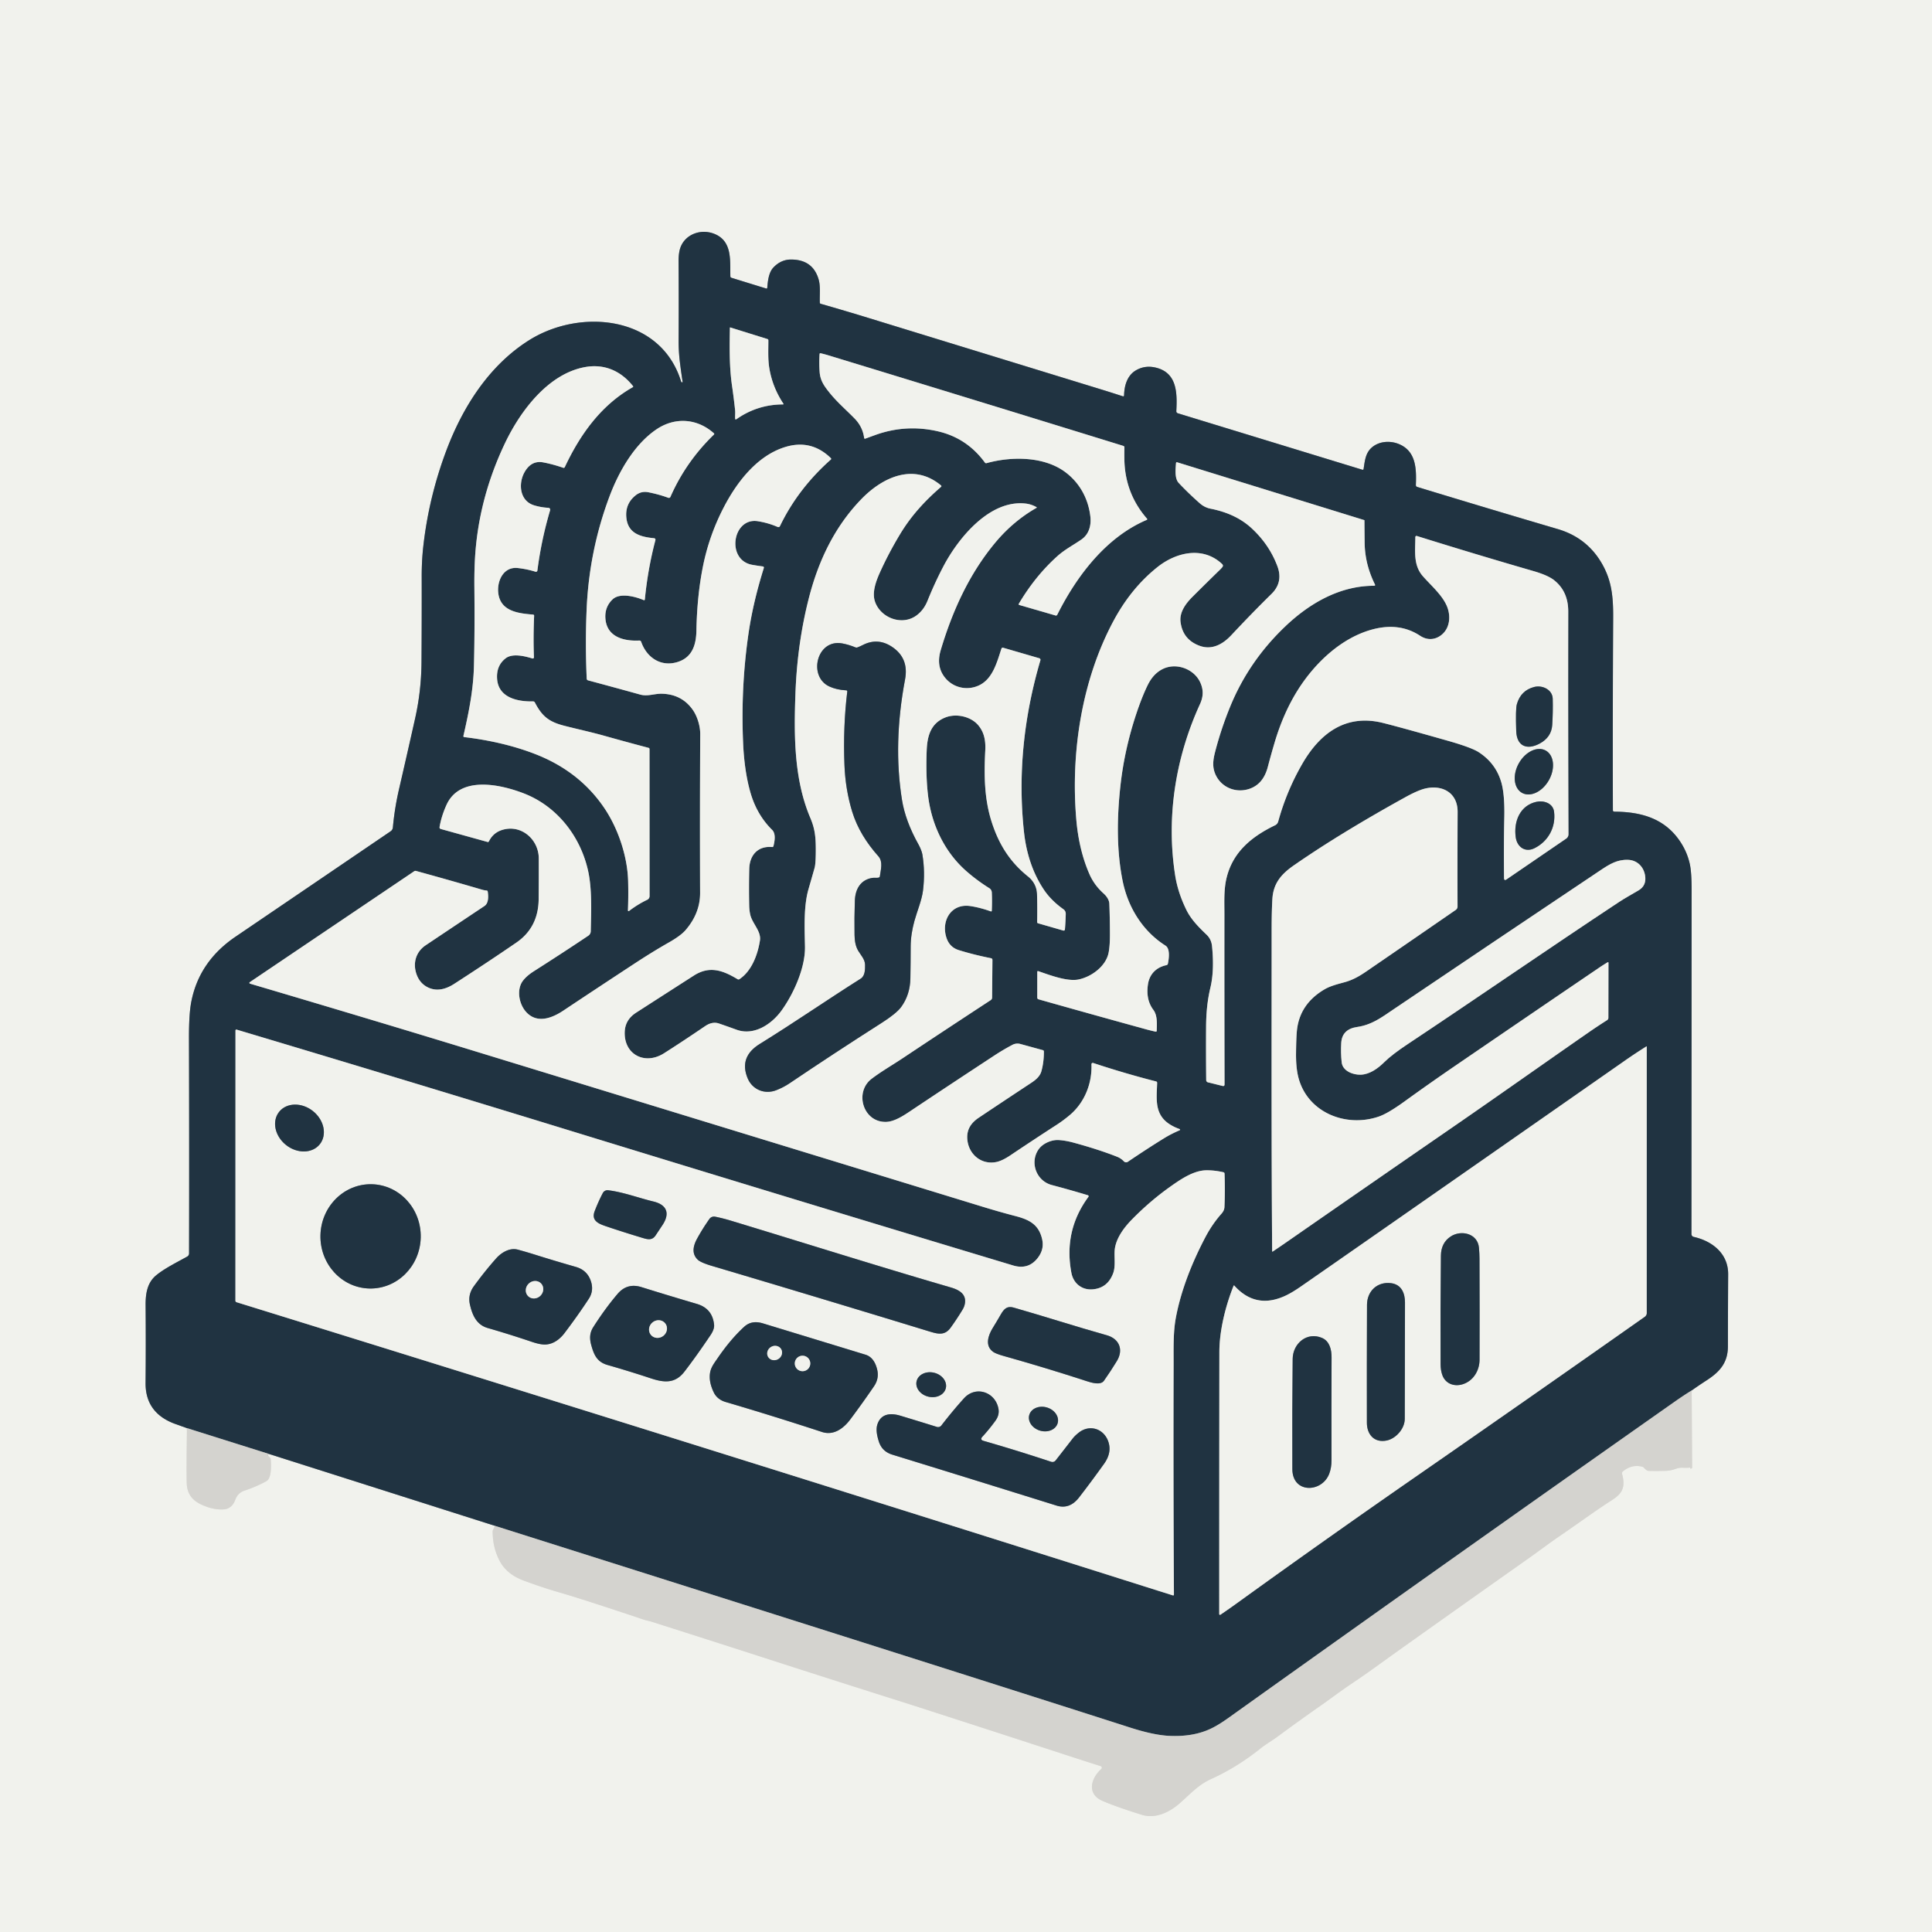 <?xml version="1.0" encoding="UTF-8" standalone="no"?>
<!DOCTYPE svg PUBLIC "-//W3C//DTD SVG 1.1//EN" "http://www.w3.org/Graphics/SVG/1.1/DTD/svg11.dtd">
<svg xmlns="http://www.w3.org/2000/svg" version="1.1" viewBox="0.00 0.00 1024.00 1024.00">
<g stroke-width="2.00" fill="none" stroke-linecap="butt">
<path stroke="#e3e3de" vector-effect="non-scaling-stroke" d="
  M 99.09 756.94
  Q 98.77 779.54 98.98 786.25
  Q 99.22 793.75 106.08 797.14
  Q 112.63 800.38 118.60 800.00
  C 121.64 799.81 123.65 797.77 124.64 795.05
  Q 126.04 791.21 129.64 790.04
  Q 135.72 788.05 141.17 785.07
  C 144.06 783.50 143.73 776.38 143.48 773.42
  Q 143.44 772.95 143.11 772.61
  L 141.99 771.46
  A 0.44 0.44 0.0 0 1 142.18 770.74
  Q 142.40 770.67 142.77 770.69"
/>
<path stroke="#899397" vector-effect="non-scaling-stroke" d="
  M 142.77 770.69
  L 262.38 808.74"
/>
<path stroke="#e3e3de" vector-effect="non-scaling-stroke" d="
  M 262.38 808.74
  L 261.31 810.84
  Q 261.12 811.22 261.12 811.64
  Q 261.09 819.92 264.60 826.89
  Q 268.30 834.26 277.37 837.66
  Q 287.41 841.42 296.71 844.09
  Q 308.21 847.38 341.30 858.47
  C 342.65 858.92 343.96 859.11 345.26 859.52
  Q 369.12 867.10 393.63 874.99
  Q 397.80 876.33 401.67 877.58
  Q 439.18 889.71 477.16 901.72
  Q 482.52 903.42 487.56 905.05
  Q 519.99 915.49 565.74 930.41
  Q 574.35 933.22 583.35 936.07
  A 0.91 0.91 0.0 0 1 583.68 937.61
  C 578.16 942.58 575.99 950.76 584.08 954.38
  Q 590.70 957.35 605.08 961.86
  C 612.45 964.18 619.90 960.53 625.42 955.66
  C 630.58 951.11 635.25 945.93 641.75 943.00
  Q 655.47 936.83 668.11 926.71
  C 670.96 924.43 674.20 922.61 677.17 920.42
  Q 688.24 912.23 699.78 904.17
  C 705.15 900.42 710.42 896.38 715.93 892.68
  Q 722.86 888.03 728.11 884.24
  Q 738.99 876.40 749.74 868.76
  Q 779.90 847.33 810.13 825.99
  C 815.65 822.10 821.24 817.83 826.75 814.08
  C 835.98 807.81 844.92 801.16 854.57 794.96
  C 860.23 791.33 861.50 787.88 859.75 781.23
  Q 859.53 780.37 860.21 779.82
  Q 865.10 775.90 870.57 777.45
  A 1.50 1.48 77.1 0 1 871.28 777.90
  Q 871.92 778.65 872.71 779.21
  Q 873.25 779.59 874.08 779.61
  Q 878.73 779.72 883.20 779.56
  Q 885.57 779.48 888.56 778.40
  Q 890.16 777.83 891.95 777.93
  Q 893.76 778.04 895.56 777.87
  Q 896.04 777.82 895.87 778.28
  Q 895.79 778.50 896.43 778.34
  A 0.58 0.57 -7.5 0 0 896.87 777.77
  L 896.62 736.98"
/>
<path stroke="#899397" vector-effect="non-scaling-stroke" d="
  M 896.62 736.98
  Q 900.10 734.48 904.75 731.47
  C 911.69 726.95 915.83 722.12 915.83 713.48
  Q 915.85 694.02 915.96 675.38
  C 916.02 664.36 907.44 657.75 897.70 655.58
  A 1.54 1.54 0.0 0 1 896.50 654.08
  Q 896.56 566.52 896.59 471.79
  Q 896.60 462.36 895.63 457.96
  Q 894.12 451.06 889.87 445.09
  C 881.65 433.54 869.41 430.27 855.59 430.20
  A 0.74 0.74 0.0 0 1 854.86 429.46
  Q 854.72 378.40 855.01 327.29
  C 855.07 316.23 854.21 307.76 849.13 298.86
  Q 841.23 285.01 825.64 280.42
  Q 790.20 269.99 751.22 258.11
  Q 750.40 257.86 750.43 256.99
  C 750.78 248.45 750.54 239.18 741.54 235.40
  C 736.86 233.44 731.21 233.84 727.39 236.93
  C 723.73 239.89 723.42 244.13 722.74 248.53
  Q 722.64 249.15 722.04 248.96
  L 624.24 219.04
  A 1.09 1.08 10.0 0 1 623.47 217.95
  C 623.98 208.27 623.96 197.19 612.01 194.72
  Q 606.61 193.60 602.00 196.33
  C 597.59 198.94 595.92 204.09 595.79 209.48
  Q 595.77 210.26 595.03 210.02
  Q 589.20 208.11 583.24 206.28
  Q 522.11 187.50 460.99 168.73
  Q 448.42 164.86 434.96 161.01
  A 0.63 0.61 -83.6 0 1 434.52 160.44
  C 434.36 156.37 434.98 151.79 433.87 148.04
  Q 430.79 137.56 419.25 137.56
  Q 413.95 137.56 409.94 141.76
  C 407.40 144.43 406.95 149.04 406.67 152.56
  A 0.43 0.42 -78.5 0 1 406.12 152.93
  L 387.70 147.24
  Q 387.12 147.06 387.10 146.45
  C 386.91 137.81 388.25 127.32 377.97 123.71
  C 371.24 121.35 363.48 124.16 360.79 130.82
  Q 359.64 133.68 359.67 138.53
  Q 359.80 160.37 359.69 180.54
  Q 359.66 186.11 360.35 191.83
  Q 360.97 197.00 361.83 202.49
  Q 361.84 202.55 361.78 202.56
  L 361.51 202.62
  Q 361.14 202.71 361.03 202.34
  C 350.33 167.25 307.65 163.24 280.48 180.29
  C 259.33 193.57 245.33 215.59 236.64 238.61
  Q 227.28 263.42 224.34 289.75
  Q 223.50 297.34 223.51 305.44
  Q 223.56 327.56 223.41 350.68
  Q 223.32 366.09 220.03 380.76
  Q 215.89 399.26 211.54 418.08
  Q 209.17 428.30 208.24 438.50
  Q 208.11 439.87 207.01 440.62
  Q 165.97 468.54 124.86 496.46
  Q 105.38 509.68 101.33 531.30
  Q 100.12 537.71 100.16 550.56
  Q 100.33 607.37 100.21 664.32
  A 1.96 1.94 -14.7 0 1 99.21 666.02
  C 93.81 669.02 87.16 672.32 82.80 675.92
  C 78.13 679.77 77.13 685.39 77.18 691.75
  Q 77.35 712.68 77.16 733.03
  C 77.06 744.19 82.92 751.15 92.99 754.76
  Q 96.33 755.95 99.09 756.94"
/>
<path stroke="#7a8388" vector-effect="non-scaling-stroke" d="
  M 896.62 736.98
  Q 892.55 739.46 887.20 743.22
  Q 772.42 823.92 655.15 907.63
  C 650.80 910.73 646.54 913.97 641.71 916.25
  Q 632.33 920.69 619.50 920.03
  Q 611.32 919.61 598.90 915.62
  Q 517.69 889.54 262.38 808.74"
/>
<path stroke="#7a8388" vector-effect="non-scaling-stroke" d="
  M 142.77 770.69
  L 99.09 756.94"
/>
<path stroke="#899397" vector-effect="non-scaling-stroke" d="
  M 387.03 173.55
  A 0.13 0.12 -81.4 0 0 386.87 173.67
  C 386.66 183.91 386.53 194.49 388.02 204.68
  Q 388.91 210.78 389.61 217.28
  C 389.78 218.81 389.56 220.27 389.64 221.78
  Q 389.68 222.63 390.38 222.14
  Q 401.41 214.42 414.92 214.35
  Q 415.48 214.35 415.17 213.89
  Q 409.40 205.19 407.74 195.06
  C 406.97 190.34 407.25 185.27 407.25 180.42
  Q 407.26 179.85 406.71 179.68
  L 387.03 173.55"
/>
<path stroke="#899397" vector-effect="non-scaling-stroke" d="
  M 577.91 273.71
  C 578.47 278.44 577.19 283.14 573.25 285.89
  C 568.96 288.89 564.33 291.24 560.36 294.83
  Q 548.67 305.35 539.97 320.05
  A 0.40 0.40 0.0 0 0 540.20 320.64
  L 559.46 326.22
  A 0.78 0.77 -68.6 0 0 560.37 325.82
  C 570.79 305.02 586.36 284.67 607.78 275.56
  A 0.41 0.41 0.0 0 0 607.93 274.91
  Q 596.18 261.40 595.94 243.29
  Q 595.90 240.18 595.96 237.14
  Q 595.97 236.51 595.37 236.33
  Q 516.84 212.07 439.28 188.40
  Q 437.17 187.76 434.99 187.25
  Q 434.43 187.11 434.39 187.70
  Q 434.08 192.53 434.43 197.20
  C 434.76 201.64 436.75 204.49 439.39 207.80
  C 443.51 213.00 448.37 217.14 452.88 221.74
  Q 457.23 226.17 458.00 232.04
  Q 458.09 232.68 458.70 232.46
  Q 461.28 231.52 463.78 230.61
  Q 480.03 224.72 496.96 228.57
  Q 512.46 232.09 522.03 245.19
  A 0.80 0.80 0.0 0 0 522.89 245.48
  C 536.10 241.80 553.22 241.86 564.42 250.07
  C 572.17 255.76 576.79 264.19 577.91 273.71"
/>
<path stroke="#899397" vector-effect="non-scaling-stroke" d="
  M 267.60 235.01
  Q 254.72 262.10 252.13 290.83
  Q 251.32 299.88 251.43 311.22
  Q 251.66 334.53 251.20 352.94
  C 250.88 365.77 248.46 377.65 245.64 389.97
  Q 245.50 390.61 246.14 390.69
  C 259.06 392.21 272.30 395.18 284.15 399.86
  Q 307.49 409.07 320.54 428.64
  C 327.71 439.40 332.57 453.92 332.92 467.00
  Q 333.12 474.73 332.82 482.55
  A 0.36 0.36 0.0 0 0 333.39 482.85
  Q 337.96 479.34 343.08 476.88
  A 2.12 2.12 0.0 0 0 344.28 474.97
  L 344.25 396.99
  A 0.64 0.63 7.9 0 0 343.78 396.38
  Q 331.55 393.15 320.29 389.98
  C 313.55 388.08 306.17 386.49 299.00 384.65
  C 290.94 382.58 287.30 379.65 283.51 372.37
  Q 283.19 371.74 282.48 371.76
  C 274.38 371.92 264.14 369.86 263.47 359.74
  Q 263.01 352.75 268.04 348.89
  C 271.64 346.14 278.16 347.76 282.18 349.00
  A 0.64 0.64 0.0 0 0 283.00 348.36
  Q 282.58 338.05 283.10 326.42
  Q 283.13 325.81 282.51 325.75
  C 275.63 325.14 266.44 324.35 264.40 316.02
  C 262.74 309.27 266.22 300.15 274.45 301.07
  Q 279.33 301.62 283.82 303.02
  A 0.79 0.78 -77.6 0 0 284.83 302.37
  Q 286.88 286.37 291.50 270.68
  Q 291.93 269.22 290.41 269.14
  Q 286.70 268.93 283.08 267.83
  C 275.37 265.47 274.68 256.34 277.93 250.42
  Q 281.53 243.86 287.95 245.08
  Q 293.01 246.03 298.44 247.91
  Q 299.09 248.14 299.38 247.52
  C 307.42 230.41 318.52 214.76 335.35 205.24
  Q 335.78 205.00 335.48 204.62
  C 329.09 196.55 320.29 192.75 310.20 194.54
  C 290.52 198.03 275.71 217.95 267.60 235.01"
/>
<path stroke="#899397" vector-effect="non-scaling-stroke" d="
  M 125.37 690.19
  Q 258.24 731.35 394.99 774.21
  Q 509.06 809.96 605.62 840.53
  Q 613.61 843.06 621.54 845.55
  Q 622.21 845.76 622.21 845.06
  Q 621.84 784.42 622.03 723.25
  C 622.05 714.82 621.76 706.19 623.24 698.34
  C 626.03 683.48 632.02 668.78 638.83 655.80
  Q 642.50 648.82 647.41 643.28
  Q 648.90 641.60 648.98 639.80
  Q 649.36 631.48 649.04 622.08
  Q 649.01 621.44 648.39 621.30
  Q 643.67 620.23 639.37 620.28
  C 632.49 620.35 625.49 625.24 619.91 629.21
  Q 609.37 636.72 599.85 646.45
  C 595.46 650.94 591.09 656.90 590.77 663.17
  C 590.58 667.00 591.31 671.39 589.96 674.94
  Q 587.04 682.65 579.24 683.37
  C 573.38 683.91 568.91 680.12 567.88 674.72
  Q 563.61 652.37 576.88 634.36
  A 0.56 0.56 0.0 0 0 576.59 633.50
  Q 566.95 630.59 557.50 628.10
  C 549.16 625.90 545.59 615.88 550.63 608.97
  C 552.81 605.99 557.43 604.02 561.10 604.25
  Q 564.87 604.49 569.03 605.63
  Q 582.28 609.23 592.08 613.10
  Q 594.14 613.92 595.68 615.54
  A 1.63 1.62 51.2 0 0 597.77 615.77
  Q 608.11 608.77 617.04 603.26
  Q 620.72 600.99 625.25 599.06
  A 0.34 0.34 0.0 0 0 625.23 598.43
  Q 622.52 597.47 620.32 596.12
  C 611.72 590.87 613.03 582.62 613.31 573.97
  Q 613.33 573.33 612.70 573.17
  Q 596.48 569.04 579.40 563.40
  A 0.69 0.69 0.0 0 0 578.50 564.08
  C 578.89 574.29 574.83 584.46 566.92 591.08
  Q 563.53 593.92 560.12 596.13
  Q 547.99 603.97 535.42 612.41
  Q 531.22 615.22 528.17 615.87
  C 519.98 617.60 513.05 611.57 512.66 603.30
  C 512.43 598.36 514.94 594.96 518.79 592.39
  Q 531.74 583.73 546.67 573.87
  C 548.93 572.37 551.19 570.52 551.95 567.81
  Q 553.31 562.95 553.28 557.26
  A 0.69 0.69 0.0 0 0 552.78 556.61
  L 540.78 553.32
  A 5.69 5.68 38.7 0 0 536.64 553.77
  Q 531.75 556.35 527.13 559.38
  Q 503.07 575.16 482.59 588.84
  C 478.95 591.28 474.09 594.48 469.74 594.62
  C 457.53 595.04 452.62 578.93 461.98 571.78
  C 467.06 567.91 472.83 564.60 478.25 561.00
  Q 501.75 545.36 525.08 530.10
  Q 525.82 529.61 525.83 528.72
  L 526.01 508.85
  Q 526.02 508.02 525.20 507.86
  Q 516.08 506.04 508.20 503.59
  Q 503.43 502.11 501.74 497.33
  C 498.59 488.36 503.95 478.64 514.37 480.25
  Q 519.55 481.04 525.06 483.02
  Q 525.64 483.22 525.67 482.61
  Q 525.88 477.68 525.68 473.12
  Q 525.62 471.54 524.27 470.70
  Q 517.82 466.65 512.25 461.78
  C 500.50 451.51 493.65 436.77 491.86 421.43
  Q 490.65 411.14 491.16 397.93
  C 491.45 390.25 493.19 383.44 500.96 380.31
  C 506.72 377.99 514.52 379.67 518.50 384.39
  C 521.62 388.10 522.49 392.50 522.21 397.83
  C 521.54 410.84 521.67 423.40 525.63 435.72
  C 529.48 447.70 535.40 456.95 544.84 464.51
  C 547.85 466.92 549.53 470.11 549.65 473.93
  Q 549.86 481.19 549.71 488.74
  A 0.62 0.62 0.0 0 0 550.16 489.35
  L 563.57 493.21
  A 0.68 0.67 10.3 0 0 564.43 492.62
  Q 564.75 488.80 564.87 484.55
  Q 564.93 482.85 563.62 481.91
  Q 557.06 477.23 553.25 471.51
  Q 544.60 458.51 542.70 440.67
  Q 537.93 395.87 551.43 349.97
  A 0.88 0.87 -73.9 0 0 550.83 348.88
  L 531.68 343.31
  A 0.72 0.72 0.0 0 0 530.79 343.77
  C 528.47 350.78 526.28 359.57 519.21 363.11
  C 513.07 366.17 505.62 364.78 501.14 359.49
  Q 495.98 353.41 498.59 344.63
  C 504.73 323.99 513.66 304.17 527.66 287.43
  Q 537.05 276.21 549.34 269.18
  Q 549.69 268.99 549.34 268.79
  Q 546.61 267.23 543.54 266.89
  C 524.51 264.78 507.95 285.16 500.12 299.99
  Q 495.52 308.73 491.63 318.37
  Q 489.53 323.58 485.48 326.40
  C 477.78 331.77 466.63 327.37 463.74 318.81
  C 462.09 313.91 464.35 307.89 466.41 303.33
  Q 471.03 293.10 477.11 283.03
  C 483.10 273.12 490.39 265.31 498.72 258.09
  Q 499.21 257.67 498.71 257.25
  C 484.21 245.19 467.71 252.98 456.49 264.59
  C 442.39 279.17 433.84 297.12 428.78 316.75
  Q 422.57 340.85 421.60 367.61
  C 420.80 389.64 420.77 413.03 429.51 433.56
  C 431.85 439.05 432.33 443.42 432.38 449.24
  Q 432.44 457.60 431.75 460.01
  Q 430.10 465.83 428.53 471.25
  C 425.93 480.20 426.45 491.78 426.66 501.63
  C 426.90 513.01 420.51 526.93 414.24 535.59
  C 408.96 542.90 399.61 549.12 390.40 545.77
  Q 385.84 544.12 381.12 542.49
  Q 377.57 541.27 373.76 543.85
  Q 361.61 552.11 351.95 558.25
  C 341.71 564.75 330.52 558.84 331.13 546.68
  Q 331.45 540.42 337.15 536.74
  Q 352.63 526.77 367.79 517.05
  C 376.21 511.66 383.31 514.42 390.92 518.99
  A 0.95 0.94 -46.0 0 0 391.93 518.97
  C 398.43 514.64 401.61 505.97 402.78 498.53
  C 403.57 493.56 398.69 489.50 397.64 484.75
  Q 397.14 482.50 397.09 480.00
  Q 396.89 470.16 397.12 460.53
  C 397.29 453.34 401.59 448.28 409.22 448.94
  Q 409.81 448.99 409.96 448.40
  C 410.58 445.88 411.33 441.91 409.23 439.84
  Q 401.19 431.90 397.81 420.29
  C 395.38 411.94 394.25 402.62 393.87 393.91
  Q 392.58 364.43 396.67 336.14
  C 398.43 323.97 401.25 312.57 404.85 301.02
  A 0.62 0.62 0.0 0 0 404.33 300.22
  Q 401.48 299.86 398.71 299.37
  C 384.73 296.89 388.23 274.14 401.64 276.25
  Q 407.18 277.13 412.08 279.26
  Q 413.01 279.66 413.44 278.75
  C 419.90 265.32 429.11 253.54 440.36 243.57
  A 0.51 0.51 0.0 0 0 440.38 242.83
  Q 430.00 232.70 416.18 236.93
  C 401.76 241.34 391.15 254.70 384.15 267.87
  Q 375.91 283.38 372.52 300.50
  Q 369.45 316.05 369.11 334.28
  C 368.97 341.77 366.92 348.42 359.18 350.86
  C 350.32 353.66 342.76 348.54 339.85 340.21
  Q 339.58 339.46 338.79 339.50
  C 330.62 339.91 321.52 337.59 320.87 327.70
  Q 320.48 321.72 324.64 317.72
  C 328.56 313.95 336.85 316.24 341.11 318.04
  Q 341.73 318.30 341.79 317.63
  Q 343.37 301.51 347.35 286.39
  Q 347.62 285.37 346.56 285.26
  C 339.57 284.56 332.91 282.83 332.00 274.53
  Q 331.18 267.05 336.97 262.48
  Q 339.92 260.15 343.72 260.92
  Q 349.46 262.07 354.21 263.84
  A 0.89 0.89 0.0 0 0 355.34 263.36
  Q 363.48 244.79 378.42 230.30
  A 0.43 0.42 -46.3 0 0 378.41 229.68
  C 369.56 221.73 357.82 220.97 348.11 227.45
  C 336.33 235.31 328.08 249.80 323.17 262.79
  Q 312.22 291.80 310.91 323.34
  Q 310.15 341.47 310.97 359.73
  A 0.95 0.94 6.3 0 0 311.67 360.60
  Q 325.89 364.41 339.32 368.14
  C 343.29 369.25 346.86 367.58 350.89 367.69
  Q 361.45 368.00 367.24 376.31
  C 369.64 379.76 371.17 384.95 371.14 389.13
  Q 370.91 430.75 371.07 473.24
  Q 371.11 484.01 363.35 493.00
  Q 360.78 495.97 354.44 499.57
  Q 345.91 504.41 336.08 510.87
  Q 315.02 524.69 298.54 535.67
  C 292.58 539.64 284.50 542.80 278.72 536.20
  C 274.94 531.88 273.71 524.26 277.24 519.71
  Q 279.25 517.14 282.80 514.87
  Q 298.60 504.81 311.82 495.94
  A 2.91 2.90 73.8 0 0 313.11 493.58
  C 313.33 483.16 313.87 471.24 311.67 461.42
  C 307.62 443.30 295.31 427.35 277.62 420.51
  C 264.73 415.53 243.58 411.12 236.61 426.70
  Q 233.92 432.70 232.97 438.39
  A 0.87 0.87 0.0 0 0 233.59 439.37
  L 258.38 446.25
  Q 258.91 446.40 259.15 445.91
  Q 261.85 440.43 268.26 439.39
  C 277.46 437.90 285.52 445.56 285.56 454.95
  Q 285.61 465.29 285.50 476.58
  Q 285.36 491.58 273.66 499.61
  Q 259.09 509.61 240.77 521.45
  Q 232.70 526.66 226.16 523.00
  Q 222.30 520.83 220.72 516.23
  C 218.74 510.41 220.43 504.48 225.65 500.99
  Q 240.81 490.84 256.78 480.20
  C 259.03 478.70 258.89 475.01 258.51 472.55
  Q 258.43 472.04 257.92 472.00
  Q 256.70 471.90 255.51 471.55
  Q 238.04 466.43 220.46 461.61
  A 1.08 1.08 0.0 0 0 219.57 461.76
  L 132.38 520.58
  A 0.43 0.43 0.0 0 0 132.50 521.35
  Q 199.79 541.25 252.32 557.34
  Q 304.06 573.18 355.81 589.04
  Q 436.92 613.90 520.71 639.56
  Q 529.94 642.39 538.04 644.49
  C 545.39 646.39 550.61 648.90 552.38 656.93
  Q 553.58 662.38 549.78 667.04
  Q 544.85 673.09 536.98 670.72
  Q 427.42 637.74 302.24 599.30
  Q 215.14 572.54 125.41 545.72
  A 0.47 0.46 8.4 0 0 124.81 546.16
  L 124.78 689.37
  A 0.87 0.85 -81.2 0 0 125.37 690.19"
/>
<path stroke="#899397" vector-effect="non-scaling-stroke" d="
  M 608.47 521.55
  C 609.32 516.21 612.94 512.64 618.25 511.55
  A 0.99 0.97 -89.9 0 0 619.01 510.78
  C 619.53 508.23 620.33 502.85 617.73 501.20
  C 605.55 493.46 597.87 480.86 595.04 467.00
  C 591.77 450.99 591.98 433.41 593.83 416.64
  Q 595.91 397.65 602.01 379.09
  Q 605.16 369.51 608.36 363.00
  Q 611.31 357.03 616.26 354.59
  C 623.54 351.00 633.09 354.60 636.27 361.95
  C 637.97 365.86 637.77 369.35 636.00 373.24
  C 622.82 402.05 618.10 433.56 622.86 463.95
  Q 624.28 473.02 628.78 482.21
  C 631.33 487.43 635.43 491.49 639.58 495.48
  Q 642.03 497.83 642.40 501.48
  Q 643.71 514.33 641.54 523.47
  C 639.87 530.51 639.29 537.21 639.25 544.37
  Q 639.16 558.17 639.31 572.50
  A 1.22 1.21 6.9 0 0 640.23 573.66
  L 647.97 575.57
  Q 649.03 575.83 649.03 574.74
  Q 648.93 528.33 648.96 484.45
  C 648.96 477.87 648.60 471.46 650.11 465.28
  C 653.48 451.44 663.52 443.36 675.81 437.41
  Q 677.10 436.79 677.50 435.33
  Q 681.94 419.20 690.27 404.79
  C 699.58 388.68 713.24 378.26 732.94 383.15
  Q 741.95 385.39 767.39 392.62
  Q 779.90 396.18 783.77 398.69
  Q 792.88 404.61 795.77 414.83
  Q 797.57 421.20 797.31 433.29
  Q 796.98 448.07 797.18 465.36
  Q 797.20 466.98 798.54 466.06
  L 830.10 444.48
  A 2.81 2.78 72.9 0 0 831.31 442.17
  Q 831.09 382.47 831.20 324.14
  Q 831.23 313.58 823.86 307.63
  Q 820.49 304.91 812.65 302.65
  Q 782.90 294.05 750.95 284.08
  A 0.62 0.61 -81.6 0 0 750.16 284.67
  C 750.16 291.83 748.92 299.42 754.11 305.35
  C 758.41 310.27 764.54 315.48 766.96 321.46
  C 769.09 326.71 768.45 333.23 763.71 336.75
  C 760.28 339.31 756.24 339.32 752.69 336.97
  Q 741.74 329.76 727.39 333.62
  C 711.02 338.02 697.07 351.22 688.01 365.51
  Q 680.30 377.68 675.59 393.52
  Q 673.68 399.96 671.95 406.54
  Q 669.42 416.14 661.34 418.37
  C 653.86 420.42 646.19 416.56 643.71 409.15
  C 642.34 405.04 643.35 401.04 644.42 397.04
  Q 647.48 385.58 652.09 374.35
  Q 661.95 350.33 681.26 331.96
  C 694.21 319.63 710.24 310.46 728.24 310.47
  Q 729.09 310.47 728.71 309.70
  Q 723.44 299.04 723.29 287.75
  Q 723.21 281.76 723.18 275.78
  Q 723.18 275.69 723.10 275.67
  L 623.97 245.04
  Q 623.36 244.85 623.31 245.49
  C 623.09 248.50 622.48 253.55 624.74 255.96
  Q 629.74 261.30 635.82 266.67
  Q 638.41 268.97 641.57 269.60
  C 649.87 271.25 657.46 274.40 663.72 280.29
  Q 672.86 288.89 677.05 300.12
  Q 680.22 308.60 673.88 314.83
  Q 663.53 325.00 652.62 336.66
  C 648.25 341.34 642.48 344.70 635.88 342.31
  Q 626.93 339.06 625.72 329.72
  C 625.04 324.53 628.44 319.92 631.96 316.40
  Q 639.25 309.12 646.67 301.90
  Q 647.24 301.34 647.79 300.69
  Q 648.60 299.74 647.69 298.89
  C 637.45 289.31 623.31 292.75 613.50 300.55
  Q 599.50 311.70 590.19 329.08
  C 573.47 360.27 567.43 398.51 570.44 434.13
  Q 571.82 450.48 577.41 463.27
  Q 579.97 469.13 584.90 473.54
  C 586.41 474.89 587.88 476.88 587.97 478.98
  Q 588.26 486.38 588.29 494.81
  Q 588.32 501.31 587.56 505.05
  C 586.11 512.14 578.55 517.69 571.77 519.12
  C 565.67 520.40 556.39 516.80 550.25 514.71
  A 0.36 0.35 9.5 0 0 549.78 515.04
  L 549.77 528.72
  Q 549.77 529.46 550.47 529.66
  Q 578.61 537.63 607.68 545.62
  Q 609.87 546.22 612.43 546.78
  Q 613.07 546.92 613.09 546.26
  C 613.19 542.64 613.53 538.22 611.30 535.24
  Q 607.18 529.75 608.47 521.55"
/>
<path stroke="#899397" vector-effect="non-scaling-stroke" d="
  M 730.83 591.79
  C 712.92 597.97 692.01 589.24 687.87 569.76
  Q 686.84 564.92 686.93 558.09
  Q 687.02 549.95 687.38 546.33
  Q 688.80 532.09 702.15 524.30
  C 705.17 522.54 709.27 521.53 712.72 520.58
  C 717.04 519.38 720.47 517.42 724.11 514.92
  Q 747.48 498.89 771.58 482.27
  A 2.18 2.18 0.0 0 0 772.53 480.47
  Q 772.45 455.90 772.57 430.41
  C 772.62 418.86 762.42 415.15 752.93 418.70
  Q 749.46 419.99 744.98 422.47
  Q 710.46 441.53 685.85 458.60
  C 679.11 463.27 674.91 468.13 674.39 476.44
  Q 674.00 482.86 674.00 492.49
  C 674.00 548.46 673.83 605.72 674.27 663.21
  A 0.17 0.17 0.0 0 0 674.54 663.35
  Q 677.90 661.11 681.00 658.96
  Q 726.73 627.21 771.31 596.48
  C 794.75 580.33 817.96 563.86 841.68 547.41
  Q 846.71 543.92 851.81 540.69
  A 1.42 1.41 74.3 0 0 852.47 539.51
  L 852.52 510.24
  A 0.27 0.27 0.0 0 0 852.11 510.01
  Q 849.60 511.52 847.63 512.86
  Q 810.80 537.87 771.33 564.86
  Q 757.44 574.37 744.57 583.68
  Q 735.68 590.12 730.83 591.79"
/>
<path stroke="#899397" vector-effect="non-scaling-stroke" d="
  M 738.20 535.23
  C 731.92 539.48 726.95 543.21 719.26 544.33
  Q 711.31 545.49 710.88 552.78
  Q 710.57 558.06 711.12 563.05
  C 711.63 567.74 717.25 569.77 721.28 569.61
  C 725.94 569.43 730.30 566.34 733.64 563.02
  Q 737.71 558.98 746.30 553.28
  C 780.79 530.37 820.61 502.87 858.13 478.08
  C 861.56 475.81 865.08 473.95 868.57 471.85
  Q 872.79 469.30 871.93 464.04
  C 871.16 459.38 867.76 455.93 862.97 455.73
  C 857.15 455.50 853.02 458.09 848.42 461.16
  Q 791.59 499.19 738.20 535.23"
/>
<path stroke="#899397" vector-effect="non-scaling-stroke" d="
  M 680.95 686.92
  Q 665.51 693.90 654.29 681.49
  Q 653.97 681.13 653.79 681.58
  C 649.57 692.23 646.30 705.09 646.29 716.75
  Q 646.21 785.38 646.22 855.48
  A 0.41 0.41 0.0 0 0 646.87 855.82
  Q 651.40 852.75 655.95 849.46
  Q 703.14 815.40 749.71 783.12
  Q 810.67 740.87 871.70 697.93
  A 2.58 2.57 -17.7 0 0 872.79 695.83
  L 872.81 554.78
  Q 872.81 554.51 872.59 554.65
  Q 866.80 558.27 860.90 562.39
  Q 793.13 609.71 723.79 658.02
  Q 706.12 670.33 689.60 681.80
  Q 684.58 685.29 680.95 686.92"
/>
<path stroke="#899397" vector-effect="non-scaling-stroke" d="
  M 465.69 465.16
  C 464.59 465.41 463.41 465.13 462.29 465.32
  C 455.99 466.38 453.31 471.39 453.10 477.31
  Q 452.77 486.52 452.93 495.53
  C 452.99 498.42 453.36 501.39 454.87 503.92
  C 456.27 506.27 458.46 508.49 458.50 511.35
  C 458.54 513.76 458.51 517.24 456.20 518.70
  C 438.11 530.14 420.96 542.01 402.65 553.34
  C 395.66 557.66 392.94 563.65 396.31 571.61
  C 398.84 577.61 405.41 580.20 411.46 577.82
  C 413.86 576.88 416.33 575.62 418.46 574.18
  Q 441.32 558.74 467.26 542.17
  Q 475.16 537.12 477.65 533.71
  Q 482.37 527.22 482.52 518.51
  Q 482.66 510.21 482.67 501.93
  C 482.67 497.24 483.43 492.63 484.67 488.11
  C 486.11 482.88 488.57 477.17 489.21 471.98
  Q 490.43 462.11 488.86 452.79
  C 488.61 451.33 487.61 448.99 486.87 447.68
  Q 479.87 435.19 478.06 423.90
  Q 473.29 394.07 479.70 360.10
  Q 481.84 348.74 472.63 342.73
  Q 465.17 337.86 457.31 341.87
  Q 455.91 342.59 454.44 343.15
  Q 453.93 343.34 453.41 343.13
  Q 449.82 341.65 446.35 341.02
  C 432.80 338.57 428.16 358.64 439.60 363.86
  Q 443.52 365.65 448.48 365.88
  Q 449.15 365.91 449.07 366.57
  Q 446.81 385.09 447.58 405.37
  Q 448.07 418.37 451.65 430.10
  C 454.34 438.93 459.29 446.81 465.53 453.80
  C 468.15 456.73 466.80 460.93 466.36 464.43
  Q 466.28 465.02 465.69 465.16"
/>
<path stroke="#899397" vector-effect="non-scaling-stroke" d="
  M 169.514 606.458
  A 13.78 11.47 38.5 0 0 165.87 588.904
  A 13.78 11.47 38.5 0 0 147.946 589.302
  A 13.78 11.47 38.5 0 0 151.59 606.856
  A 13.78 11.47 38.5 0 0 169.514 606.458"
/>
<path stroke="#899397" vector-effect="non-scaling-stroke" d="
  M 195.793 682.933
  A 27.64 26.58 91.3 0 0 222.993 655.903
  A 27.64 26.58 91.3 0 0 197.047 627.667
  A 27.64 26.58 91.3 0 0 169.847 654.697
  A 27.64 26.58 91.3 0 0 195.793 682.933"
/>
<path stroke="#899397" vector-effect="non-scaling-stroke" d="
  M 315.19 641.93
  C 313.24 647.03 317.34 648.64 321.19 649.94
  Q 329.93 652.91 340.65 656.14
  C 343.40 656.97 345.69 657.50 347.52 654.74
  Q 349.32 652.03 351.15 649.27
  C 355.22 643.12 353.46 638.54 346.31 636.82
  C 338.42 634.92 330.50 631.87 322.33 630.86
  A 2.81 2.80 17.3 0 0 319.50 632.34
  Q 317.10 636.93 315.19 641.93"
/>
<path stroke="#899397" vector-effect="non-scaling-stroke" d="
  M 503.86 682.35
  C 465.25 671.12 426.50 658.84 387.80 647.11
  Q 383.08 645.67 379.00 644.87
  A 2.99 2.96 22.9 0 0 376.01 646.07
  Q 372.40 651.17 369.44 656.58
  Q 365.57 663.66 369.85 667.69
  Q 371.47 669.22 377.47 671.00
  Q 431.55 687.04 492.49 705.66
  C 496.93 707.02 500.67 708.07 503.81 703.75
  Q 506.97 699.41 510.16 694.16
  Q 511.17 692.50 511.43 690.77
  C 512.23 685.60 507.89 683.52 503.86 682.35"
/>
<path stroke="#899397" vector-effect="non-scaling-stroke" d="
  M 283.98 665.13
  Q 279.06 663.58 274.51 662.35
  C 270.21 661.18 265.82 663.79 262.98 666.98
  Q 257.02 673.68 251.17 681.71
  Q 247.88 686.23 249.07 691.44
  C 250.33 696.94 252.48 702.13 258.49 703.87
  Q 270.36 707.30 281.91 711.21
  Q 286.39 712.73 289.08 712.62
  C 293.27 712.46 296.73 709.84 299.26 706.49
  Q 306.36 697.11 312.08 688.37
  Q 315.04 683.84 312.94 678.39
  Q 310.89 673.11 305.18 671.48
  Q 294.00 668.28 283.98 665.13"
/>
<path stroke="#899397" vector-effect="non-scaling-stroke" d="
  M 376.69 707.49
  C 377.65 706.05 378.65 704.02 378.49 702.26
  Q 377.68 693.54 369.30 691.08
  Q 354.84 686.83 339.99 682.20
  Q 332.40 679.84 327.35 685.77
  Q 320.75 693.52 314.45 703.40
  C 312.48 706.49 312.43 709.50 313.39 712.97
  C 314.77 717.97 316.37 721.85 321.97 723.46
  Q 333.74 726.83 344.80 730.50
  C 352.03 732.90 357.83 733.42 362.79 726.97
  Q 369.21 718.62 376.69 707.49"
/>
<path stroke="#899397" vector-effect="non-scaling-stroke" d="
  M 586.58 707.70
  C 570.30 703.13 553.79 697.77 537.19 693.03
  C 533.72 692.04 532.07 693.88 530.49 696.61
  Q 528.44 700.18 526.19 703.83
  C 523.71 707.85 521.91 713.30 526.39 716.51
  Q 527.84 717.54 532.06 718.72
  Q 554.16 724.93 575.99 732.04
  C 578.55 732.88 583.34 734.32 585.09 731.85
  Q 588.72 726.70 591.98 721.34
  C 595.51 715.52 593.42 709.62 586.58 707.70"
/>
<path stroke="#899397" vector-effect="non-scaling-stroke" d="
  M 458.74 718.02
  Q 437.20 711.43 404.45 701.44
  C 400.73 700.30 397.34 700.56 394.40 703.25
  Q 387.21 709.83 380.29 719.96
  C 378.63 722.38 376.87 724.59 376.37 727.50
  Q 375.54 732.29 378.34 738.05
  C 379.59 740.64 381.89 742.29 384.58 743.08
  Q 409.76 750.49 435.69 758.98
  C 441.88 761.01 447.14 757.07 450.73 752.25
  Q 457.55 743.11 463.24 734.75
  Q 466.09 730.56 464.90 725.79
  C 464.05 722.36 462.32 719.11 458.74 718.02"
/>
<path stroke="#899397" vector-effect="non-scaling-stroke" d="
  M 501.3 735.778
  A 7.96 6.52 13.5 0 0 495.082 727.58
  A 7.96 6.52 13.5 0 0 485.82 732.062
  A 7.96 6.52 13.5 0 0 492.038 740.26
  A 7.96 6.52 13.5 0 0 501.3 735.778"
/>
<path stroke="#899397" vector-effect="non-scaling-stroke" d="
  M 521.33 763.69
  Q 519.21 763.08 520.71 761.46
  Q 524.22 757.66 527.53 753.12
  C 529.01 751.09 529.65 748.99 529.18 746.55
  C 527.47 737.72 517.13 734.30 510.96 741.11
  Q 504.98 747.71 498.95 755.53
  A 2.22 2.21 -62.5 0 1 496.55 756.29
  Q 487.40 753.43 477.20 750.35
  C 472.06 748.80 466.93 749.21 465.04 754.95
  C 464.11 757.78 464.91 761.19 465.79 763.99
  Q 467.46 769.30 472.91 770.98
  Q 517.49 784.72 559.99 797.99
  Q 566.90 800.15 571.91 793.69
  Q 578.24 785.53 585.17 775.85
  Q 589.55 769.73 587.31 763.77
  C 584.82 757.14 577.47 754.89 571.85 759.27
  Q 569.71 760.94 568.51 762.50
  Q 563.86 768.51 559.51 774.07
  A 2.15 2.14 28.2 0 1 557.14 774.78
  Q 539.13 768.81 521.33 763.69"
/>
<path stroke="#899397" vector-effect="non-scaling-stroke" d="
  M 560.579 754.314
  A 7.83 6.40 16.2 0 0 554.846 745.984
  A 7.83 6.40 16.2 0 0 545.541 749.946
  A 7.83 6.40 16.2 0 0 551.274 758.276
  A 7.83 6.40 16.2 0 0 560.579 754.314"
/>
<path stroke="#899397" vector-effect="non-scaling-stroke" d="
  M 815.94 394.16
  Q 822.29 390.80 822.71 384.23
  Q 823.16 377.22 822.97 370.36
  C 822.85 365.52 817.47 362.99 813.17 364.11
  Q 806.05 365.95 803.97 373.25
  Q 803.23 375.84 803.63 387.48
  C 803.90 395.43 809.22 397.70 815.94 394.16"
/>
<path stroke="#899397" vector-effect="non-scaling-stroke" d="
  M 806.682 420.215
  A 12.85 9.13 119.4 0 0 820.944 413.502
  A 12.85 9.13 119.4 0 0 819.298 397.825
  A 12.85 9.13 119.4 0 0 805.036 404.538
  A 12.85 9.13 119.4 0 0 806.682 420.215"
/>
<path stroke="#899397" vector-effect="non-scaling-stroke" d="
  M 813.36 449.54
  C 820.63 445.89 824.71 438.41 823.69 430.24
  C 823.13 425.77 818.30 424.13 814.38 424.98
  C 805.74 426.85 802.19 435.22 803.37 443.76
  C 804.09 448.97 808.44 452.02 813.36 449.54"
/>
<path stroke="#899397" vector-effect="non-scaling-stroke" d="
  M 775.29 733.67
  C 780.81 731.93 784.18 726.54 784.19 720.66
  Q 784.27 694.11 784.16 667.16
  Q 784.15 664.38 783.88 661.35
  C 783.20 653.75 774.46 651.72 768.91 655.36
  Q 763.80 658.71 763.72 665.53
  Q 763.42 694.26 763.54 722.97
  Q 763.55 726.15 764.42 728.68
  C 766.03 733.41 770.76 735.11 775.29 733.67"
/>
<path stroke="#899397" vector-effect="non-scaling-stroke" d="
  M 735.06 763.48
  C 739.63 762.52 744.53 757.47 744.55 752.01
  Q 744.65 725.14 744.67 690.42
  C 744.67 685.43 742.83 680.84 737.33 680.11
  C 730.05 679.16 724.58 684.29 724.54 691.58
  Q 724.41 724.08 724.48 754.10
  C 724.50 760.43 728.50 764.87 735.06 763.48"
/>
<path stroke="#899397" vector-effect="non-scaling-stroke" d="
  M 704.49 781.19
  Q 705.73 778.01 705.72 773.89
  Q 705.65 746.49 705.76 719.47
  C 705.77 715.41 704.74 710.85 700.70 709.13
  C 692.67 705.72 685.24 712.10 685.15 720.24
  Q 684.85 746.79 684.98 778.70
  C 685.04 791.69 700.58 791.26 704.49 781.19"
/>
<path stroke="#899397" vector-effect="non-scaling-stroke" d="
  M 279.886 686.944
  A 4.80 4.46 135.5 0 0 286.436 686.761
  A 4.80 4.46 135.5 0 0 286.734 680.216
  A 4.80 4.46 135.5 0 0 280.184 680.399
  A 4.80 4.46 135.5 0 0 279.886 686.944"
/>
<path stroke="#899397" vector-effect="non-scaling-stroke" d="
  M 352.592 701.425
  A 4.87 4.57 -38.1 0 0 345.94 700.834
  A 4.87 4.57 -38.1 0 0 344.928 707.435
  A 4.87 4.57 -38.1 0 0 351.58 708.026
  A 4.87 4.57 -38.1 0 0 352.592 701.425"
/>
<path stroke="#899397" vector-effect="non-scaling-stroke" d="
  M 414.001 715.025
  A 4.02 3.73 -31.4 0 0 408.627 713.936
  A 4.02 3.73 -31.4 0 0 407.139 719.215
  A 4.02 3.73 -31.4 0 0 412.513 720.304
  A 4.02 3.73 -31.4 0 0 414.001 715.025"
/>
<path stroke="#899397" vector-effect="non-scaling-stroke" d="
  M 429.47 722.66
  A 4.11 4.11 0.0 0 0 425.36 718.55
  A 4.11 4.11 0.0 0 0 421.25 722.66
  A 4.11 4.11 0.0 0 0 425.36 726.77
  A 4.11 4.11 0.0 0 0 429.47 722.66"
/>
</g>
<path fill="#f1f2ed" d="
  M 0.00 0.00
  L 1024.00 0.00
  L 1024.00 1024.00
  L 0.00 1024.00
  L 0.00 0.00
  Z
  M 99.09 756.94
  Q 98.77 779.54 98.98 786.25
  Q 99.22 793.75 106.08 797.14
  Q 112.63 800.38 118.60 800.00
  C 121.64 799.81 123.65 797.77 124.64 795.05
  Q 126.04 791.21 129.64 790.04
  Q 135.72 788.05 141.17 785.07
  C 144.06 783.50 143.73 776.38 143.48 773.42
  Q 143.44 772.95 143.11 772.61
  L 141.99 771.46
  A 0.44 0.44 0.0 0 1 142.18 770.74
  Q 142.40 770.67 142.77 770.69
  L 262.38 808.74
  L 261.31 810.84
  Q 261.12 811.22 261.12 811.64
  Q 261.09 819.92 264.60 826.89
  Q 268.30 834.26 277.37 837.66
  Q 287.41 841.42 296.71 844.09
  Q 308.21 847.38 341.30 858.47
  C 342.65 858.92 343.96 859.11 345.26 859.52
  Q 369.12 867.10 393.63 874.99
  Q 397.80 876.33 401.67 877.58
  Q 439.18 889.71 477.16 901.72
  Q 482.52 903.42 487.56 905.05
  Q 519.99 915.49 565.74 930.41
  Q 574.35 933.22 583.35 936.07
  A 0.91 0.91 0.0 0 1 583.68 937.61
  C 578.16 942.58 575.99 950.76 584.08 954.38
  Q 590.70 957.35 605.08 961.86
  C 612.45 964.18 619.90 960.53 625.42 955.66
  C 630.58 951.11 635.25 945.93 641.75 943.00
  Q 655.47 936.83 668.11 926.71
  C 670.96 924.43 674.20 922.61 677.17 920.42
  Q 688.24 912.23 699.78 904.17
  C 705.15 900.42 710.42 896.38 715.93 892.68
  Q 722.86 888.03 728.11 884.24
  Q 738.99 876.40 749.74 868.76
  Q 779.90 847.33 810.13 825.99
  C 815.65 822.10 821.24 817.83 826.75 814.08
  C 835.98 807.81 844.92 801.16 854.57 794.96
  C 860.23 791.33 861.50 787.88 859.75 781.23
  Q 859.53 780.37 860.21 779.82
  Q 865.10 775.90 870.57 777.45
  A 1.50 1.48 77.1 0 1 871.28 777.90
  Q 871.92 778.65 872.71 779.21
  Q 873.25 779.59 874.08 779.61
  Q 878.73 779.72 883.20 779.56
  Q 885.57 779.48 888.56 778.40
  Q 890.16 777.83 891.95 777.93
  Q 893.76 778.04 895.56 777.87
  Q 896.04 777.82 895.87 778.28
  Q 895.79 778.50 896.43 778.34
  A 0.58 0.57 -7.5 0 0 896.87 777.77
  L 896.62 736.98
  Q 900.10 734.48 904.75 731.47
  C 911.69 726.95 915.83 722.12 915.83 713.48
  Q 915.85 694.02 915.96 675.38
  C 916.02 664.36 907.44 657.75 897.70 655.58
  A 1.54 1.54 0.0 0 1 896.50 654.08
  Q 896.56 566.52 896.59 471.79
  Q 896.60 462.36 895.63 457.96
  Q 894.12 451.06 889.87 445.09
  C 881.65 433.54 869.41 430.27 855.59 430.20
  A 0.74 0.74 0.0 0 1 854.86 429.46
  Q 854.72 378.40 855.01 327.29
  C 855.07 316.23 854.21 307.76 849.13 298.86
  Q 841.23 285.01 825.64 280.42
  Q 790.20 269.99 751.22 258.11
  Q 750.40 257.86 750.43 256.99
  C 750.78 248.45 750.54 239.18 741.54 235.40
  C 736.86 233.44 731.21 233.84 727.39 236.93
  C 723.73 239.89 723.42 244.13 722.74 248.53
  Q 722.64 249.15 722.04 248.96
  L 624.24 219.04
  A 1.09 1.08 10.0 0 1 623.47 217.95
  C 623.98 208.27 623.96 197.19 612.01 194.72
  Q 606.61 193.60 602.00 196.33
  C 597.59 198.94 595.92 204.09 595.79 209.48
  Q 595.77 210.26 595.03 210.02
  Q 589.20 208.11 583.24 206.28
  Q 522.11 187.50 460.99 168.73
  Q 448.42 164.86 434.96 161.01
  A 0.63 0.61 -83.6 0 1 434.52 160.44
  C 434.36 156.37 434.98 151.79 433.87 148.04
  Q 430.79 137.56 419.25 137.56
  Q 413.95 137.56 409.94 141.76
  C 407.40 144.43 406.95 149.04 406.67 152.56
  A 0.43 0.42 -78.5 0 1 406.12 152.93
  L 387.70 147.24
  Q 387.12 147.06 387.10 146.45
  C 386.91 137.81 388.25 127.32 377.97 123.71
  C 371.24 121.35 363.48 124.16 360.79 130.82
  Q 359.64 133.68 359.67 138.53
  Q 359.80 160.37 359.69 180.54
  Q 359.66 186.11 360.35 191.83
  Q 360.97 197.00 361.83 202.49
  Q 361.84 202.55 361.78 202.56
  L 361.51 202.62
  Q 361.14 202.71 361.03 202.34
  C 350.33 167.25 307.65 163.24 280.48 180.29
  C 259.33 193.57 245.33 215.59 236.64 238.61
  Q 227.28 263.42 224.34 289.75
  Q 223.50 297.34 223.51 305.44
  Q 223.56 327.56 223.41 350.68
  Q 223.32 366.09 220.03 380.76
  Q 215.89 399.26 211.54 418.08
  Q 209.17 428.30 208.24 438.50
  Q 208.11 439.87 207.01 440.62
  Q 165.97 468.54 124.86 496.46
  Q 105.38 509.68 101.33 531.30
  Q 100.12 537.71 100.16 550.56
  Q 100.33 607.37 100.21 664.32
  A 1.96 1.94 -14.7 0 1 99.21 666.02
  C 93.81 669.02 87.16 672.32 82.80 675.92
  C 78.13 679.77 77.13 685.39 77.18 691.75
  Q 77.35 712.68 77.16 733.03
  C 77.06 744.19 82.92 751.15 92.99 754.76
  Q 96.33 755.95 99.09 756.94
  Z"
/>
<path fill="#203341" d="
  M 896.62 736.98
  Q 892.55 739.46 887.20 743.22
  Q 772.42 823.92 655.15 907.63
  C 650.80 910.73 646.54 913.97 641.71 916.25
  Q 632.33 920.69 619.50 920.03
  Q 611.32 919.61 598.90 915.62
  Q 517.69 889.54 262.38 808.74
  L 142.77 770.69
  L 99.09 756.94
  Q 96.33 755.95 92.99 754.76
  C 82.92 751.15 77.06 744.19 77.16 733.03
  Q 77.35 712.68 77.18 691.75
  C 77.13 685.39 78.13 679.77 82.80 675.92
  C 87.16 672.32 93.81 669.02 99.21 666.02
  A 1.96 1.94 -14.7 0 0 100.21 664.32
  Q 100.33 607.37 100.16 550.56
  Q 100.12 537.71 101.33 531.30
  Q 105.38 509.68 124.86 496.46
  Q 165.97 468.54 207.01 440.62
  Q 208.11 439.87 208.24 438.50
  Q 209.17 428.30 211.54 418.08
  Q 215.89 399.26 220.03 380.76
  Q 223.32 366.09 223.41 350.68
  Q 223.56 327.56 223.51 305.44
  Q 223.50 297.34 224.34 289.75
  Q 227.28 263.42 236.64 238.61
  C 245.33 215.59 259.33 193.57 280.48 180.29
  C 307.65 163.24 350.33 167.25 361.03 202.34
  Q 361.14 202.71 361.51 202.62
  L 361.78 202.56
  Q 361.84 202.55 361.83 202.49
  Q 360.97 197.00 360.35 191.83
  Q 359.66 186.11 359.69 180.54
  Q 359.80 160.37 359.67 138.53
  Q 359.64 133.68 360.79 130.82
  C 363.48 124.16 371.24 121.35 377.97 123.71
  C 388.25 127.32 386.91 137.81 387.10 146.45
  Q 387.12 147.06 387.70 147.24
  L 406.12 152.93
  A 0.43 0.42 -78.5 0 0 406.67 152.56
  C 406.95 149.04 407.40 144.43 409.94 141.76
  Q 413.95 137.56 419.25 137.56
  Q 430.79 137.56 433.87 148.04
  C 434.98 151.79 434.36 156.37 434.52 160.44
  A 0.63 0.61 -83.6 0 0 434.96 161.01
  Q 448.42 164.86 460.99 168.73
  Q 522.11 187.50 583.24 206.28
  Q 589.20 208.11 595.03 210.02
  Q 595.77 210.26 595.79 209.48
  C 595.92 204.09 597.59 198.94 602.00 196.33
  Q 606.61 193.60 612.01 194.72
  C 623.96 197.19 623.98 208.27 623.47 217.95
  A 1.09 1.08 10.0 0 0 624.24 219.04
  L 722.04 248.96
  Q 722.64 249.15 722.74 248.53
  C 723.42 244.13 723.73 239.89 727.39 236.93
  C 731.21 233.84 736.86 233.44 741.54 235.40
  C 750.54 239.18 750.78 248.45 750.43 256.99
  Q 750.40 257.86 751.22 258.11
  Q 790.20 269.99 825.64 280.42
  Q 841.23 285.01 849.13 298.86
  C 854.21 307.76 855.07 316.23 855.01 327.29
  Q 854.72 378.40 854.86 429.46
  A 0.74 0.74 0.0 0 0 855.59 430.20
  C 869.41 430.27 881.65 433.54 889.87 445.09
  Q 894.12 451.06 895.63 457.96
  Q 896.60 462.36 896.59 471.79
  Q 896.56 566.52 896.50 654.08
  A 1.54 1.54 0.0 0 0 897.70 655.58
  C 907.44 657.75 916.02 664.36 915.96 675.38
  Q 915.85 694.02 915.83 713.48
  C 915.83 722.12 911.69 726.95 904.75 731.47
  Q 900.10 734.48 896.62 736.98
  Z
  M 387.03 173.55
  A 0.13 0.12 -81.4 0 0 386.87 173.67
  C 386.66 183.91 386.53 194.49 388.02 204.68
  Q 388.91 210.78 389.61 217.28
  C 389.78 218.81 389.56 220.27 389.64 221.78
  Q 389.68 222.63 390.38 222.14
  Q 401.41 214.42 414.92 214.35
  Q 415.48 214.35 415.17 213.89
  Q 409.40 205.19 407.74 195.06
  C 406.97 190.34 407.25 185.27 407.25 180.42
  Q 407.26 179.85 406.71 179.68
  L 387.03 173.55
  Z
  M 577.91 273.71
  C 578.47 278.44 577.19 283.14 573.25 285.89
  C 568.96 288.89 564.33 291.24 560.36 294.83
  Q 548.67 305.35 539.97 320.05
  A 0.40 0.40 0.0 0 0 540.20 320.64
  L 559.46 326.22
  A 0.78 0.77 -68.6 0 0 560.37 325.82
  C 570.79 305.02 586.36 284.67 607.78 275.56
  A 0.41 0.41 0.0 0 0 607.93 274.91
  Q 596.18 261.40 595.94 243.29
  Q 595.90 240.18 595.96 237.14
  Q 595.97 236.51 595.37 236.33
  Q 516.84 212.07 439.28 188.40
  Q 437.17 187.76 434.99 187.25
  Q 434.43 187.11 434.39 187.70
  Q 434.08 192.53 434.43 197.20
  C 434.76 201.64 436.75 204.49 439.39 207.80
  C 443.51 213.00 448.37 217.14 452.88 221.74
  Q 457.23 226.17 458.00 232.04
  Q 458.09 232.68 458.70 232.46
  Q 461.28 231.52 463.78 230.61
  Q 480.03 224.72 496.96 228.57
  Q 512.46 232.09 522.03 245.19
  A 0.80 0.80 0.0 0 0 522.89 245.48
  C 536.10 241.80 553.22 241.86 564.42 250.07
  C 572.17 255.76 576.79 264.19 577.91 273.71
  Z
  M 267.60 235.01
  Q 254.72 262.10 252.13 290.83
  Q 251.32 299.88 251.43 311.22
  Q 251.66 334.53 251.20 352.94
  C 250.88 365.77 248.46 377.65 245.64 389.97
  Q 245.50 390.61 246.14 390.69
  C 259.06 392.21 272.30 395.18 284.15 399.86
  Q 307.49 409.07 320.54 428.64
  C 327.71 439.40 332.57 453.92 332.92 467.00
  Q 333.12 474.73 332.82 482.55
  A 0.36 0.36 0.0 0 0 333.39 482.85
  Q 337.96 479.34 343.08 476.88
  A 2.12 2.12 0.0 0 0 344.28 474.97
  L 344.25 396.99
  A 0.64 0.63 7.9 0 0 343.78 396.38
  Q 331.55 393.15 320.29 389.98
  C 313.55 388.08 306.17 386.49 299.00 384.65
  C 290.94 382.58 287.30 379.65 283.51 372.37
  Q 283.19 371.74 282.48 371.76
  C 274.38 371.92 264.14 369.86 263.47 359.74
  Q 263.01 352.75 268.04 348.89
  C 271.64 346.14 278.16 347.76 282.18 349.00
  A 0.64 0.64 0.0 0 0 283.00 348.36
  Q 282.58 338.05 283.10 326.42
  Q 283.13 325.81 282.51 325.75
  C 275.63 325.14 266.44 324.35 264.40 316.02
  C 262.74 309.27 266.22 300.15 274.45 301.07
  Q 279.33 301.62 283.82 303.02
  A 0.79 0.78 -77.6 0 0 284.83 302.37
  Q 286.88 286.37 291.50 270.68
  Q 291.93 269.22 290.41 269.14
  Q 286.70 268.93 283.08 267.83
  C 275.37 265.47 274.68 256.34 277.93 250.42
  Q 281.53 243.86 287.95 245.08
  Q 293.01 246.03 298.44 247.91
  Q 299.09 248.14 299.38 247.52
  C 307.42 230.41 318.52 214.76 335.35 205.24
  Q 335.78 205.00 335.48 204.62
  C 329.09 196.55 320.29 192.75 310.20 194.54
  C 290.52 198.03 275.71 217.95 267.60 235.01
  Z
  M 125.37 690.19
  Q 258.24 731.35 394.99 774.21
  Q 509.06 809.96 605.62 840.53
  Q 613.61 843.06 621.54 845.55
  Q 622.21 845.76 622.21 845.06
  Q 621.84 784.42 622.03 723.25
  C 622.05 714.82 621.76 706.19 623.24 698.34
  C 626.03 683.48 632.02 668.78 638.83 655.80
  Q 642.50 648.82 647.41 643.28
  Q 648.90 641.60 648.98 639.80
  Q 649.36 631.48 649.04 622.08
  Q 649.01 621.44 648.39 621.30
  Q 643.67 620.23 639.37 620.28
  C 632.49 620.35 625.49 625.24 619.91 629.21
  Q 609.37 636.72 599.85 646.45
  C 595.46 650.94 591.09 656.90 590.77 663.17
  C 590.58 667.00 591.31 671.39 589.96 674.94
  Q 587.04 682.65 579.24 683.37
  C 573.38 683.91 568.91 680.12 567.88 674.72
  Q 563.61 652.37 576.88 634.36
  A 0.56 0.56 0.0 0 0 576.59 633.50
  Q 566.95 630.59 557.50 628.10
  C 549.16 625.90 545.59 615.88 550.63 608.97
  C 552.81 605.99 557.43 604.02 561.10 604.25
  Q 564.87 604.49 569.03 605.63
  Q 582.28 609.23 592.08 613.10
  Q 594.14 613.92 595.68 615.54
  A 1.63 1.62 51.2 0 0 597.77 615.77
  Q 608.11 608.77 617.04 603.26
  Q 620.72 600.99 625.25 599.06
  A 0.34 0.34 0.0 0 0 625.23 598.43
  Q 622.52 597.47 620.32 596.12
  C 611.72 590.87 613.03 582.62 613.31 573.97
  Q 613.33 573.33 612.70 573.17
  Q 596.48 569.04 579.40 563.40
  A 0.69 0.69 0.0 0 0 578.50 564.08
  C 578.89 574.29 574.83 584.46 566.92 591.08
  Q 563.53 593.92 560.12 596.13
  Q 547.99 603.97 535.42 612.41
  Q 531.22 615.22 528.17 615.87
  C 519.98 617.60 513.05 611.57 512.66 603.30
  C 512.43 598.36 514.94 594.96 518.79 592.39
  Q 531.74 583.73 546.67 573.87
  C 548.93 572.37 551.19 570.52 551.95 567.81
  Q 553.31 562.95 553.28 557.26
  A 0.69 0.69 0.0 0 0 552.78 556.61
  L 540.78 553.32
  A 5.69 5.68 38.7 0 0 536.64 553.77
  Q 531.75 556.35 527.13 559.38
  Q 503.07 575.16 482.59 588.84
  C 478.95 591.28 474.09 594.48 469.74 594.62
  C 457.53 595.04 452.62 578.93 461.98 571.78
  C 467.06 567.91 472.83 564.60 478.25 561.00
  Q 501.75 545.36 525.08 530.10
  Q 525.82 529.61 525.83 528.72
  L 526.01 508.85
  Q 526.02 508.02 525.20 507.86
  Q 516.08 506.04 508.20 503.59
  Q 503.43 502.11 501.74 497.33
  C 498.59 488.36 503.95 478.64 514.37 480.25
  Q 519.55 481.04 525.06 483.02
  Q 525.64 483.22 525.67 482.61
  Q 525.88 477.68 525.68 473.12
  Q 525.62 471.54 524.27 470.70
  Q 517.82 466.65 512.25 461.78
  C 500.50 451.51 493.65 436.77 491.86 421.43
  Q 490.65 411.14 491.16 397.93
  C 491.45 390.25 493.19 383.44 500.96 380.31
  C 506.72 377.99 514.52 379.67 518.50 384.39
  C 521.62 388.10 522.49 392.50 522.21 397.83
  C 521.54 410.84 521.67 423.40 525.63 435.72
  C 529.48 447.70 535.40 456.95 544.84 464.51
  C 547.85 466.92 549.53 470.11 549.65 473.93
  Q 549.86 481.19 549.71 488.74
  A 0.62 0.62 0.0 0 0 550.16 489.35
  L 563.57 493.21
  A 0.68 0.67 10.3 0 0 564.43 492.62
  Q 564.75 488.80 564.87 484.55
  Q 564.93 482.85 563.62 481.91
  Q 557.06 477.23 553.25 471.51
  Q 544.60 458.51 542.70 440.67
  Q 537.93 395.87 551.43 349.97
  A 0.88 0.87 -73.9 0 0 550.83 348.88
  L 531.68 343.31
  A 0.72 0.72 0.0 0 0 530.79 343.77
  C 528.47 350.78 526.28 359.57 519.21 363.11
  C 513.07 366.17 505.62 364.78 501.14 359.49
  Q 495.98 353.41 498.59 344.63
  C 504.73 323.99 513.66 304.17 527.66 287.43
  Q 537.05 276.21 549.34 269.18
  Q 549.69 268.99 549.34 268.79
  Q 546.61 267.23 543.54 266.89
  C 524.51 264.78 507.95 285.16 500.12 299.99
  Q 495.52 308.73 491.63 318.37
  Q 489.53 323.58 485.48 326.40
  C 477.78 331.77 466.63 327.37 463.74 318.81
  C 462.09 313.91 464.35 307.89 466.41 303.33
  Q 471.03 293.10 477.11 283.03
  C 483.10 273.12 490.39 265.31 498.72 258.09
  Q 499.21 257.67 498.71 257.25
  C 484.21 245.19 467.71 252.98 456.49 264.59
  C 442.39 279.17 433.84 297.12 428.78 316.75
  Q 422.57 340.85 421.60 367.61
  C 420.80 389.64 420.77 413.03 429.51 433.56
  C 431.85 439.05 432.33 443.42 432.38 449.24
  Q 432.44 457.60 431.75 460.01
  Q 430.10 465.83 428.53 471.25
  C 425.93 480.20 426.45 491.78 426.66 501.63
  C 426.90 513.01 420.51 526.93 414.24 535.59
  C 408.96 542.90 399.61 549.12 390.40 545.77
  Q 385.84 544.12 381.12 542.49
  Q 377.57 541.27 373.76 543.85
  Q 361.61 552.11 351.95 558.25
  C 341.71 564.75 330.52 558.84 331.13 546.68
  Q 331.45 540.42 337.15 536.74
  Q 352.63 526.77 367.79 517.05
  C 376.21 511.66 383.31 514.42 390.92 518.99
  A 0.95 0.94 -46.0 0 0 391.93 518.97
  C 398.43 514.64 401.61 505.97 402.78 498.53
  C 403.57 493.56 398.69 489.50 397.64 484.75
  Q 397.14 482.50 397.09 480.00
  Q 396.89 470.16 397.12 460.53
  C 397.29 453.34 401.59 448.28 409.22 448.94
  Q 409.81 448.99 409.96 448.40
  C 410.58 445.88 411.33 441.91 409.23 439.84
  Q 401.19 431.90 397.81 420.29
  C 395.38 411.94 394.25 402.62 393.87 393.91
  Q 392.58 364.43 396.67 336.14
  C 398.43 323.97 401.25 312.57 404.85 301.02
  A 0.62 0.62 0.0 0 0 404.33 300.22
  Q 401.48 299.86 398.71 299.37
  C 384.73 296.89 388.23 274.14 401.64 276.25
  Q 407.18 277.13 412.08 279.26
  Q 413.01 279.66 413.44 278.75
  C 419.90 265.32 429.11 253.54 440.36 243.57
  A 0.51 0.51 0.0 0 0 440.38 242.83
  Q 430.00 232.70 416.18 236.93
  C 401.76 241.34 391.15 254.70 384.15 267.87
  Q 375.91 283.38 372.52 300.50
  Q 369.45 316.05 369.11 334.28
  C 368.97 341.77 366.92 348.42 359.18 350.86
  C 350.32 353.66 342.76 348.54 339.85 340.21
  Q 339.58 339.46 338.79 339.50
  C 330.62 339.91 321.52 337.59 320.87 327.70
  Q 320.48 321.72 324.64 317.72
  C 328.56 313.95 336.85 316.24 341.11 318.04
  Q 341.73 318.30 341.79 317.63
  Q 343.37 301.51 347.35 286.39
  Q 347.62 285.37 346.56 285.26
  C 339.57 284.56 332.91 282.83 332.00 274.53
  Q 331.18 267.05 336.97 262.48
  Q 339.92 260.15 343.72 260.92
  Q 349.46 262.07 354.21 263.84
  A 0.89 0.89 0.0 0 0 355.34 263.36
  Q 363.48 244.79 378.42 230.30
  A 0.43 0.42 -46.3 0 0 378.41 229.68
  C 369.56 221.73 357.82 220.97 348.11 227.45
  C 336.33 235.31 328.08 249.80 323.17 262.79
  Q 312.22 291.80 310.91 323.34
  Q 310.15 341.47 310.97 359.73
  A 0.95 0.94 6.3 0 0 311.67 360.60
  Q 325.89 364.41 339.32 368.14
  C 343.29 369.25 346.86 367.58 350.89 367.69
  Q 361.45 368.00 367.24 376.31
  C 369.64 379.76 371.17 384.95 371.14 389.13
  Q 370.91 430.75 371.07 473.24
  Q 371.11 484.01 363.35 493.00
  Q 360.78 495.97 354.44 499.57
  Q 345.91 504.41 336.08 510.87
  Q 315.02 524.69 298.54 535.67
  C 292.58 539.64 284.50 542.80 278.72 536.20
  C 274.94 531.88 273.71 524.26 277.24 519.71
  Q 279.25 517.14 282.80 514.87
  Q 298.60 504.81 311.82 495.94
  A 2.91 2.90 73.8 0 0 313.11 493.58
  C 313.33 483.16 313.87 471.24 311.67 461.42
  C 307.62 443.30 295.31 427.35 277.62 420.51
  C 264.73 415.53 243.58 411.12 236.61 426.70
  Q 233.92 432.70 232.97 438.39
  A 0.87 0.87 0.0 0 0 233.59 439.37
  L 258.38 446.25
  Q 258.91 446.40 259.15 445.91
  Q 261.85 440.43 268.26 439.39
  C 277.46 437.90 285.52 445.56 285.56 454.95
  Q 285.61 465.29 285.50 476.58
  Q 285.36 491.58 273.66 499.61
  Q 259.09 509.61 240.77 521.45
  Q 232.70 526.66 226.16 523.00
  Q 222.30 520.83 220.72 516.23
  C 218.74 510.41 220.43 504.48 225.65 500.99
  Q 240.81 490.84 256.78 480.20
  C 259.03 478.70 258.89 475.01 258.51 472.55
  Q 258.43 472.04 257.92 472.00
  Q 256.70 471.90 255.51 471.55
  Q 238.04 466.43 220.46 461.61
  A 1.08 1.08 0.0 0 0 219.57 461.76
  L 132.38 520.58
  A 0.43 0.43 0.0 0 0 132.50 521.35
  Q 199.79 541.25 252.32 557.34
  Q 304.06 573.18 355.81 589.04
  Q 436.92 613.90 520.71 639.56
  Q 529.94 642.39 538.04 644.49
  C 545.39 646.39 550.61 648.90 552.38 656.93
  Q 553.58 662.38 549.78 667.04
  Q 544.85 673.09 536.98 670.72
  Q 427.42 637.74 302.24 599.30
  Q 215.14 572.54 125.41 545.72
  A 0.47 0.46 8.4 0 0 124.81 546.16
  L 124.78 689.37
  A 0.87 0.85 -81.2 0 0 125.37 690.19
  Z
  M 608.47 521.55
  C 609.32 516.21 612.94 512.64 618.25 511.55
  A 0.99 0.97 -89.9 0 0 619.01 510.78
  C 619.53 508.23 620.33 502.85 617.73 501.20
  C 605.55 493.46 597.87 480.86 595.04 467.00
  C 591.77 450.99 591.98 433.41 593.83 416.64
  Q 595.91 397.65 602.01 379.09
  Q 605.16 369.51 608.36 363.00
  Q 611.31 357.03 616.26 354.59
  C 623.54 351.00 633.09 354.60 636.27 361.95
  C 637.97 365.86 637.77 369.35 636.00 373.24
  C 622.82 402.05 618.10 433.56 622.86 463.95
  Q 624.28 473.02 628.78 482.21
  C 631.33 487.43 635.43 491.49 639.58 495.48
  Q 642.03 497.83 642.40 501.48
  Q 643.71 514.33 641.54 523.47
  C 639.87 530.51 639.29 537.21 639.25 544.37
  Q 639.16 558.17 639.31 572.50
  A 1.22 1.21 6.9 0 0 640.23 573.66
  L 647.97 575.57
  Q 649.03 575.83 649.03 574.74
  Q 648.93 528.33 648.96 484.45
  C 648.96 477.87 648.60 471.46 650.11 465.28
  C 653.48 451.44 663.52 443.36 675.81 437.41
  Q 677.10 436.79 677.50 435.33
  Q 681.94 419.20 690.27 404.79
  C 699.58 388.68 713.24 378.26 732.94 383.15
  Q 741.95 385.39 767.39 392.62
  Q 779.90 396.18 783.77 398.69
  Q 792.88 404.61 795.77 414.83
  Q 797.57 421.20 797.31 433.29
  Q 796.98 448.07 797.18 465.36
  Q 797.20 466.98 798.54 466.06
  L 830.10 444.48
  A 2.81 2.78 72.9 0 0 831.31 442.17
  Q 831.09 382.47 831.20 324.14
  Q 831.23 313.58 823.86 307.63
  Q 820.49 304.91 812.65 302.65
  Q 782.90 294.05 750.95 284.08
  A 0.62 0.61 -81.6 0 0 750.16 284.67
  C 750.16 291.83 748.92 299.42 754.11 305.35
  C 758.41 310.27 764.54 315.48 766.96 321.46
  C 769.09 326.71 768.45 333.23 763.71 336.75
  C 760.28 339.31 756.24 339.32 752.69 336.97
  Q 741.74 329.76 727.39 333.62
  C 711.02 338.02 697.07 351.22 688.01 365.51
  Q 680.30 377.68 675.59 393.52
  Q 673.68 399.96 671.95 406.54
  Q 669.42 416.14 661.34 418.37
  C 653.86 420.42 646.19 416.56 643.71 409.15
  C 642.34 405.04 643.35 401.04 644.42 397.04
  Q 647.48 385.58 652.09 374.35
  Q 661.95 350.33 681.26 331.96
  C 694.21 319.63 710.24 310.46 728.24 310.47
  Q 729.09 310.47 728.71 309.70
  Q 723.44 299.04 723.29 287.75
  Q 723.21 281.76 723.18 275.78
  Q 723.18 275.69 723.10 275.67
  L 623.97 245.04
  Q 623.36 244.85 623.31 245.49
  C 623.09 248.50 622.48 253.55 624.74 255.96
  Q 629.74 261.30 635.82 266.67
  Q 638.41 268.97 641.57 269.60
  C 649.87 271.25 657.46 274.40 663.72 280.29
  Q 672.86 288.89 677.05 300.12
  Q 680.22 308.60 673.88 314.83
  Q 663.53 325.00 652.62 336.66
  C 648.25 341.34 642.48 344.70 635.88 342.31
  Q 626.93 339.06 625.72 329.72
  C 625.04 324.53 628.44 319.92 631.96 316.40
  Q 639.25 309.12 646.67 301.90
  Q 647.24 301.34 647.79 300.69
  Q 648.60 299.74 647.69 298.89
  C 637.45 289.31 623.31 292.75 613.50 300.55
  Q 599.50 311.70 590.19 329.08
  C 573.47 360.27 567.43 398.51 570.44 434.13
  Q 571.82 450.48 577.41 463.27
  Q 579.97 469.13 584.90 473.54
  C 586.41 474.89 587.88 476.88 587.97 478.98
  Q 588.26 486.38 588.29 494.81
  Q 588.32 501.31 587.56 505.05
  C 586.11 512.14 578.55 517.69 571.77 519.12
  C 565.67 520.40 556.39 516.80 550.25 514.71
  A 0.36 0.35 9.5 0 0 549.78 515.04
  L 549.77 528.72
  Q 549.77 529.46 550.47 529.66
  Q 578.61 537.63 607.68 545.62
  Q 609.87 546.22 612.43 546.78
  Q 613.07 546.92 613.09 546.26
  C 613.19 542.64 613.53 538.22 611.30 535.24
  Q 607.18 529.75 608.47 521.55
  Z
  M 730.83 591.79
  C 712.92 597.97 692.01 589.24 687.87 569.76
  Q 686.84 564.92 686.93 558.09
  Q 687.02 549.95 687.38 546.33
  Q 688.80 532.09 702.15 524.30
  C 705.17 522.54 709.27 521.53 712.72 520.58
  C 717.04 519.38 720.47 517.42 724.11 514.92
  Q 747.48 498.89 771.58 482.27
  A 2.18 2.18 0.0 0 0 772.53 480.47
  Q 772.45 455.90 772.57 430.41
  C 772.62 418.86 762.42 415.15 752.93 418.70
  Q 749.46 419.99 744.98 422.47
  Q 710.46 441.53 685.85 458.60
  C 679.11 463.27 674.91 468.13 674.39 476.44
  Q 674.00 482.86 674.00 492.49
  C 674.00 548.46 673.83 605.72 674.27 663.21
  A 0.17 0.17 0.0 0 0 674.54 663.35
  Q 677.90 661.11 681.00 658.96
  Q 726.73 627.21 771.31 596.48
  C 794.75 580.33 817.96 563.86 841.68 547.41
  Q 846.71 543.92 851.81 540.69
  A 1.42 1.41 74.3 0 0 852.47 539.51
  L 852.52 510.24
  A 0.27 0.27 0.0 0 0 852.11 510.01
  Q 849.60 511.52 847.63 512.86
  Q 810.80 537.87 771.33 564.86
  Q 757.44 574.37 744.57 583.68
  Q 735.68 590.12 730.83 591.79
  Z
  M 738.20 535.23
  C 731.92 539.48 726.95 543.21 719.26 544.33
  Q 711.31 545.49 710.88 552.78
  Q 710.57 558.06 711.12 563.05
  C 711.63 567.74 717.25 569.77 721.28 569.61
  C 725.94 569.43 730.30 566.34 733.64 563.02
  Q 737.71 558.98 746.30 553.28
  C 780.79 530.37 820.61 502.87 858.13 478.08
  C 861.56 475.81 865.08 473.95 868.57 471.85
  Q 872.79 469.30 871.93 464.04
  C 871.16 459.38 867.76 455.93 862.97 455.73
  C 857.15 455.50 853.02 458.09 848.42 461.16
  Q 791.59 499.19 738.20 535.23
  Z
  M 680.95 686.92
  Q 665.51 693.90 654.29 681.49
  Q 653.97 681.13 653.79 681.58
  C 649.57 692.23 646.30 705.09 646.29 716.75
  Q 646.21 785.38 646.22 855.48
  A 0.41 0.41 0.0 0 0 646.87 855.82
  Q 651.40 852.75 655.95 849.46
  Q 703.14 815.40 749.71 783.12
  Q 810.67 740.87 871.70 697.93
  A 2.58 2.57 -17.7 0 0 872.79 695.83
  L 872.81 554.78
  Q 872.81 554.51 872.59 554.65
  Q 866.80 558.27 860.90 562.39
  Q 793.13 609.71 723.79 658.02
  Q 706.12 670.33 689.60 681.80
  Q 684.58 685.29 680.95 686.92
  Z"
/>
<path fill="#f1f2ed" d="
  M 387.03 173.55
  L 406.71 179.68
  Q 407.26 179.85 407.25 180.42
  C 407.25 185.27 406.97 190.34 407.74 195.06
  Q 409.40 205.19 415.17 213.89
  Q 415.48 214.35 414.92 214.35
  Q 401.41 214.42 390.38 222.14
  Q 389.68 222.63 389.64 221.78
  C 389.56 220.27 389.78 218.81 389.61 217.28
  Q 388.91 210.78 388.02 204.68
  C 386.53 194.49 386.66 183.91 386.87 173.67
  A 0.13 0.12 -81.4 0 1 387.03 173.55
  Z"
/>
<path fill="#f1f2ed" d="
  M 573.25 285.89
  C 577.19 283.14 578.47 278.44 577.91 273.71
  C 576.79 264.19 572.17 255.76 564.42 250.07
  C 553.22 241.86 536.10 241.80 522.89 245.48
  A 0.80 0.80 0.0 0 1 522.03 245.19
  Q 512.46 232.09 496.96 228.57
  Q 480.03 224.72 463.78 230.61
  Q 461.28 231.52 458.70 232.46
  Q 458.09 232.68 458.00 232.04
  Q 457.23 226.17 452.88 221.74
  C 448.37 217.14 443.51 213.00 439.39 207.80
  C 436.75 204.49 434.76 201.64 434.43 197.20
  Q 434.08 192.53 434.39 187.70
  Q 434.43 187.11 434.99 187.25
  Q 437.17 187.76 439.28 188.40
  Q 516.84 212.07 595.37 236.33
  Q 595.97 236.51 595.96 237.14
  Q 595.90 240.18 595.94 243.29
  Q 596.18 261.40 607.93 274.91
  A 0.41 0.41 0.0 0 1 607.78 275.56
  C 586.36 284.67 570.79 305.02 560.37 325.82
  A 0.78 0.77 -68.6 0 1 559.46 326.22
  L 540.20 320.64
  A 0.40 0.40 0.0 0 1 539.97 320.05
  Q 548.67 305.35 560.36 294.83
  C 564.33 291.24 568.96 288.89 573.25 285.89
  Z"
/>
<path fill="#f1f2ed" d="
  M 267.60 235.01
  C 275.71 217.95 290.52 198.03 310.20 194.54
  C 320.29 192.75 329.09 196.55 335.48 204.62
  Q 335.78 205.00 335.35 205.24
  C 318.52 214.76 307.42 230.41 299.38 247.52
  Q 299.09 248.14 298.44 247.91
  Q 293.01 246.03 287.95 245.08
  Q 281.53 243.86 277.93 250.42
  C 274.68 256.34 275.37 265.47 283.08 267.83
  Q 286.70 268.93 290.41 269.14
  Q 291.93 269.22 291.50 270.68
  Q 286.88 286.37 284.83 302.37
  A 0.79 0.78 -77.6 0 1 283.82 303.02
  Q 279.33 301.62 274.45 301.07
  C 266.22 300.15 262.74 309.27 264.40 316.02
  C 266.44 324.35 275.63 325.14 282.51 325.75
  Q 283.13 325.81 283.10 326.42
  Q 282.58 338.05 283.00 348.36
  A 0.64 0.64 0.0 0 1 282.18 349.00
  C 278.16 347.76 271.64 346.14 268.04 348.89
  Q 263.01 352.75 263.47 359.74
  C 264.14 369.86 274.38 371.92 282.48 371.76
  Q 283.19 371.74 283.51 372.37
  C 287.30 379.65 290.94 382.58 299.00 384.65
  C 306.17 386.49 313.55 388.08 320.29 389.98
  Q 331.55 393.15 343.78 396.38
  A 0.64 0.63 7.9 0 1 344.25 396.99
  L 344.28 474.97
  A 2.12 2.12 0.0 0 1 343.08 476.88
  Q 337.96 479.34 333.39 482.85
  A 0.36 0.36 0.0 0 1 332.82 482.55
  Q 333.12 474.73 332.92 467.00
  C 332.57 453.92 327.71 439.40 320.54 428.64
  Q 307.49 409.07 284.15 399.86
  C 272.30 395.18 259.06 392.21 246.14 390.69
  Q 245.50 390.61 245.64 389.97
  C 248.46 377.65 250.88 365.77 251.20 352.94
  Q 251.66 334.53 251.43 311.22
  Q 251.32 299.88 252.13 290.83
  Q 254.72 262.10 267.60 235.01
  Z"
/>
<path fill="#f1f2ed" d="
  M 125.37 690.19
  A 0.87 0.85 -81.2 0 1 124.78 689.37
  L 124.81 546.16
  A 0.47 0.46 8.4 0 1 125.41 545.72
  Q 215.14 572.54 302.24 599.30
  Q 427.42 637.74 536.98 670.72
  Q 544.85 673.09 549.78 667.04
  Q 553.58 662.38 552.38 656.93
  C 550.61 648.90 545.39 646.39 538.04 644.49
  Q 529.94 642.39 520.71 639.56
  Q 436.92 613.90 355.81 589.04
  Q 304.06 573.18 252.32 557.34
  Q 199.79 541.25 132.50 521.35
  A 0.43 0.43 0.0 0 1 132.38 520.58
  L 219.57 461.76
  A 1.08 1.08 0.0 0 1 220.46 461.61
  Q 238.04 466.43 255.51 471.55
  Q 256.70 471.90 257.92 472.00
  Q 258.43 472.04 258.51 472.55
  C 258.89 475.01 259.03 478.70 256.78 480.20
  Q 240.81 490.84 225.65 500.99
  C 220.43 504.48 218.74 510.41 220.72 516.23
  Q 222.30 520.83 226.16 523.00
  Q 232.70 526.66 240.77 521.45
  Q 259.09 509.61 273.66 499.61
  Q 285.36 491.58 285.50 476.58
  Q 285.61 465.29 285.56 454.95
  C 285.52 445.56 277.46 437.90 268.26 439.39
  Q 261.85 440.43 259.15 445.91
  Q 258.91 446.40 258.38 446.25
  L 233.59 439.37
  A 0.87 0.87 0.0 0 1 232.97 438.39
  Q 233.92 432.70 236.61 426.70
  C 243.58 411.12 264.73 415.53 277.62 420.51
  C 295.31 427.35 307.62 443.30 311.67 461.42
  C 313.87 471.24 313.33 483.16 313.11 493.58
  A 2.91 2.90 73.8 0 1 311.82 495.94
  Q 298.60 504.81 282.80 514.87
  Q 279.25 517.14 277.24 519.71
  C 273.71 524.26 274.94 531.88 278.72 536.20
  C 284.50 542.80 292.58 539.64 298.54 535.67
  Q 315.02 524.69 336.08 510.87
  Q 345.91 504.41 354.44 499.57
  Q 360.78 495.97 363.35 493.00
  Q 371.11 484.01 371.07 473.24
  Q 370.91 430.75 371.14 389.13
  C 371.17 384.95 369.64 379.76 367.24 376.31
  Q 361.45 368.00 350.89 367.69
  C 346.86 367.58 343.29 369.25 339.32 368.14
  Q 325.89 364.41 311.67 360.60
  A 0.95 0.94 6.3 0 1 310.97 359.73
  Q 310.15 341.47 310.91 323.34
  Q 312.22 291.80 323.17 262.79
  C 328.08 249.80 336.33 235.31 348.11 227.45
  C 357.82 220.97 369.56 221.73 378.41 229.68
  A 0.43 0.42 -46.3 0 1 378.42 230.30
  Q 363.48 244.79 355.34 263.36
  A 0.89 0.89 0.0 0 1 354.21 263.84
  Q 349.46 262.07 343.72 260.92
  Q 339.92 260.15 336.97 262.48
  Q 331.18 267.05 332.00 274.53
  C 332.91 282.83 339.57 284.56 346.56 285.26
  Q 347.62 285.37 347.35 286.39
  Q 343.37 301.51 341.79 317.63
  Q 341.73 318.30 341.11 318.04
  C 336.85 316.24 328.56 313.95 324.64 317.72
  Q 320.48 321.72 320.87 327.70
  C 321.52 337.59 330.62 339.91 338.79 339.50
  Q 339.58 339.46 339.85 340.21
  C 342.76 348.54 350.32 353.66 359.18 350.86
  C 366.92 348.42 368.97 341.77 369.11 334.28
  Q 369.45 316.05 372.52 300.50
  Q 375.91 283.38 384.15 267.87
  C 391.15 254.70 401.76 241.34 416.18 236.93
  Q 430.00 232.70 440.38 242.83
  A 0.51 0.51 0.0 0 1 440.36 243.57
  C 429.11 253.54 419.90 265.32 413.44 278.75
  Q 413.01 279.66 412.08 279.26
  Q 407.18 277.13 401.64 276.25
  C 388.23 274.14 384.73 296.89 398.71 299.37
  Q 401.48 299.86 404.33 300.22
  A 0.62 0.62 0.0 0 1 404.85 301.02
  C 401.25 312.57 398.43 323.97 396.67 336.14
  Q 392.58 364.43 393.87 393.91
  C 394.25 402.62 395.38 411.94 397.81 420.29
  Q 401.19 431.90 409.23 439.84
  C 411.33 441.91 410.58 445.88 409.96 448.40
  Q 409.81 448.99 409.22 448.94
  C 401.59 448.28 397.29 453.34 397.12 460.53
  Q 396.89 470.16 397.09 480.00
  Q 397.14 482.50 397.64 484.75
  C 398.69 489.50 403.57 493.56 402.78 498.53
  C 401.61 505.97 398.43 514.64 391.93 518.97
  A 0.95 0.94 -46.0 0 1 390.92 518.99
  C 383.31 514.42 376.21 511.66 367.79 517.05
  Q 352.63 526.77 337.15 536.74
  Q 331.45 540.42 331.13 546.68
  C 330.52 558.84 341.71 564.75 351.95 558.25
  Q 361.61 552.11 373.76 543.85
  Q 377.57 541.27 381.12 542.49
  Q 385.84 544.12 390.40 545.77
  C 399.61 549.12 408.96 542.90 414.24 535.59
  C 420.51 526.93 426.90 513.01 426.66 501.63
  C 426.45 491.78 425.93 480.20 428.53 471.25
  Q 430.10 465.83 431.75 460.01
  Q 432.44 457.60 432.38 449.24
  C 432.33 443.42 431.85 439.05 429.51 433.56
  C 420.77 413.03 420.80 389.64 421.60 367.61
  Q 422.57 340.85 428.78 316.75
  C 433.84 297.12 442.39 279.17 456.49 264.59
  C 467.71 252.98 484.21 245.19 498.71 257.25
  Q 499.21 257.67 498.72 258.09
  C 490.39 265.31 483.10 273.12 477.11 283.03
  Q 471.03 293.10 466.41 303.33
  C 464.35 307.89 462.09 313.91 463.74 318.81
  C 466.63 327.37 477.78 331.77 485.48 326.40
  Q 489.53 323.58 491.63 318.37
  Q 495.52 308.73 500.12 299.99
  C 507.95 285.16 524.51 264.78 543.54 266.89
  Q 546.61 267.23 549.34 268.79
  Q 549.69 268.99 549.34 269.18
  Q 537.05 276.21 527.66 287.43
  C 513.66 304.17 504.73 323.99 498.59 344.63
  Q 495.98 353.41 501.14 359.49
  C 505.62 364.78 513.07 366.17 519.21 363.11
  C 526.28 359.57 528.47 350.78 530.79 343.77
  A 0.72 0.72 0.0 0 1 531.68 343.31
  L 550.83 348.88
  A 0.88 0.87 -73.9 0 1 551.43 349.97
  Q 537.93 395.87 542.70 440.67
  Q 544.60 458.51 553.25 471.51
  Q 557.06 477.23 563.62 481.91
  Q 564.93 482.85 564.87 484.55
  Q 564.75 488.80 564.43 492.62
  A 0.68 0.67 10.3 0 1 563.57 493.21
  L 550.16 489.35
  A 0.62 0.62 0.0 0 1 549.71 488.74
  Q 549.86 481.19 549.65 473.93
  C 549.53 470.11 547.85 466.92 544.84 464.51
  C 535.40 456.95 529.48 447.70 525.63 435.72
  C 521.67 423.40 521.54 410.84 522.21 397.83
  C 522.49 392.50 521.62 388.10 518.50 384.39
  C 514.52 379.67 506.72 377.99 500.96 380.31
  C 493.19 383.44 491.45 390.25 491.16 397.93
  Q 490.65 411.14 491.86 421.43
  C 493.65 436.77 500.50 451.51 512.25 461.78
  Q 517.82 466.65 524.27 470.70
  Q 525.62 471.54 525.68 473.12
  Q 525.88 477.68 525.67 482.61
  Q 525.64 483.22 525.06 483.02
  Q 519.55 481.04 514.37 480.25
  C 503.95 478.64 498.59 488.36 501.74 497.33
  Q 503.43 502.11 508.20 503.59
  Q 516.08 506.04 525.20 507.86
  Q 526.02 508.02 526.01 508.85
  L 525.83 528.72
  Q 525.82 529.61 525.08 530.10
  Q 501.75 545.36 478.25 561.00
  C 472.83 564.60 467.06 567.91 461.98 571.78
  C 452.62 578.93 457.53 595.04 469.74 594.62
  C 474.09 594.48 478.95 591.28 482.59 588.84
  Q 503.07 575.16 527.13 559.38
  Q 531.75 556.35 536.64 553.77
  A 5.69 5.68 38.7 0 1 540.78 553.32
  L 552.78 556.61
  A 0.69 0.69 0.0 0 1 553.28 557.26
  Q 553.31 562.95 551.95 567.81
  C 551.19 570.52 548.93 572.37 546.67 573.87
  Q 531.74 583.73 518.79 592.39
  C 514.94 594.96 512.43 598.36 512.66 603.30
  C 513.05 611.57 519.98 617.60 528.17 615.87
  Q 531.22 615.22 535.42 612.41
  Q 547.99 603.97 560.12 596.13
  Q 563.53 593.92 566.92 591.08
  C 574.83 584.46 578.89 574.29 578.50 564.08
  A 0.69 0.69 0.0 0 1 579.40 563.40
  Q 596.48 569.04 612.70 573.17
  Q 613.33 573.33 613.31 573.97
  C 613.03 582.62 611.72 590.87 620.32 596.12
  Q 622.52 597.47 625.23 598.43
  A 0.34 0.34 0.0 0 1 625.25 599.06
  Q 620.72 600.99 617.04 603.26
  Q 608.11 608.77 597.77 615.77
  A 1.63 1.62 51.2 0 1 595.68 615.54
  Q 594.14 613.92 592.08 613.10
  Q 582.28 609.23 569.03 605.63
  Q 564.87 604.49 561.10 604.25
  C 557.43 604.02 552.81 605.99 550.63 608.97
  C 545.59 615.88 549.16 625.90 557.50 628.10
  Q 566.95 630.59 576.59 633.50
  A 0.56 0.56 0.0 0 1 576.88 634.36
  Q 563.61 652.37 567.88 674.72
  C 568.91 680.12 573.38 683.91 579.24 683.37
  Q 587.04 682.65 589.96 674.94
  C 591.31 671.39 590.58 667.00 590.77 663.17
  C 591.09 656.90 595.46 650.94 599.85 646.45
  Q 609.37 636.72 619.91 629.21
  C 625.49 625.24 632.49 620.35 639.37 620.28
  Q 643.67 620.23 648.39 621.30
  Q 649.01 621.44 649.04 622.08
  Q 649.36 631.48 648.98 639.80
  Q 648.90 641.60 647.41 643.28
  Q 642.50 648.82 638.83 655.80
  C 632.02 668.78 626.03 683.48 623.24 698.34
  C 621.76 706.19 622.05 714.82 622.03 723.25
  Q 621.84 784.42 622.21 845.06
  Q 622.21 845.76 621.54 845.55
  Q 613.61 843.06 605.62 840.53
  Q 509.06 809.96 394.99 774.21
  Q 258.24 731.35 125.37 690.19
  Z
  M 465.69 465.16
  C 464.59 465.41 463.41 465.13 462.29 465.32
  C 455.99 466.38 453.31 471.39 453.10 477.31
  Q 452.77 486.52 452.93 495.53
  C 452.99 498.42 453.36 501.39 454.87 503.92
  C 456.27 506.27 458.46 508.49 458.50 511.35
  C 458.54 513.76 458.51 517.24 456.20 518.70
  C 438.11 530.14 420.96 542.01 402.65 553.34
  C 395.66 557.66 392.94 563.65 396.31 571.61
  C 398.84 577.61 405.41 580.20 411.46 577.82
  C 413.86 576.88 416.33 575.62 418.46 574.18
  Q 441.32 558.74 467.26 542.17
  Q 475.16 537.12 477.65 533.71
  Q 482.37 527.22 482.52 518.51
  Q 482.66 510.21 482.67 501.93
  C 482.67 497.24 483.43 492.63 484.67 488.11
  C 486.11 482.88 488.57 477.17 489.21 471.98
  Q 490.43 462.11 488.86 452.79
  C 488.61 451.33 487.61 448.99 486.87 447.68
  Q 479.87 435.19 478.06 423.90
  Q 473.29 394.07 479.70 360.10
  Q 481.84 348.74 472.63 342.73
  Q 465.17 337.86 457.31 341.87
  Q 455.91 342.59 454.44 343.15
  Q 453.93 343.34 453.41 343.13
  Q 449.82 341.65 446.35 341.02
  C 432.80 338.57 428.16 358.64 439.60 363.86
  Q 443.52 365.65 448.48 365.88
  Q 449.15 365.91 449.07 366.57
  Q 446.81 385.09 447.58 405.37
  Q 448.07 418.37 451.65 430.10
  C 454.34 438.93 459.29 446.81 465.53 453.80
  C 468.15 456.73 466.80 460.93 466.36 464.43
  Q 466.28 465.02 465.69 465.16
  Z
  M 169.514 606.458
  A 13.78 11.47 38.5 0 0 165.87 588.904
  A 13.78 11.47 38.5 0 0 147.946 589.302
  A 13.78 11.47 38.5 0 0 151.59 606.856
  A 13.78 11.47 38.5 0 0 169.514 606.458
  Z
  M 195.793 682.933
  A 27.64 26.58 91.3 0 0 222.993 655.903
  A 27.64 26.58 91.3 0 0 197.047 627.667
  A 27.64 26.58 91.3 0 0 169.847 654.697
  A 27.64 26.58 91.3 0 0 195.793 682.933
  Z
  M 315.19 641.93
  C 313.24 647.03 317.34 648.64 321.19 649.94
  Q 329.93 652.91 340.65 656.14
  C 343.40 656.97 345.69 657.50 347.52 654.74
  Q 349.32 652.03 351.15 649.27
  C 355.22 643.12 353.46 638.54 346.31 636.82
  C 338.42 634.92 330.50 631.87 322.33 630.86
  A 2.81 2.80 17.3 0 0 319.50 632.34
  Q 317.10 636.93 315.19 641.93
  Z
  M 503.86 682.35
  C 465.25 671.12 426.50 658.84 387.80 647.11
  Q 383.08 645.67 379.00 644.87
  A 2.99 2.96 22.9 0 0 376.01 646.07
  Q 372.40 651.17 369.44 656.58
  Q 365.57 663.66 369.85 667.69
  Q 371.47 669.22 377.47 671.00
  Q 431.55 687.04 492.49 705.66
  C 496.93 707.02 500.67 708.07 503.81 703.75
  Q 506.97 699.41 510.16 694.16
  Q 511.17 692.50 511.43 690.77
  C 512.23 685.60 507.89 683.52 503.86 682.35
  Z
  M 283.98 665.13
  Q 279.06 663.58 274.51 662.35
  C 270.21 661.18 265.82 663.79 262.98 666.98
  Q 257.02 673.68 251.17 681.71
  Q 247.88 686.23 249.07 691.44
  C 250.33 696.94 252.48 702.13 258.49 703.87
  Q 270.36 707.30 281.91 711.21
  Q 286.39 712.73 289.08 712.62
  C 293.27 712.46 296.73 709.84 299.26 706.49
  Q 306.36 697.11 312.08 688.37
  Q 315.04 683.84 312.94 678.39
  Q 310.89 673.11 305.18 671.48
  Q 294.00 668.28 283.98 665.13
  Z
  M 376.69 707.49
  C 377.65 706.05 378.65 704.02 378.49 702.26
  Q 377.68 693.54 369.30 691.08
  Q 354.84 686.83 339.99 682.20
  Q 332.40 679.84 327.35 685.77
  Q 320.75 693.52 314.45 703.40
  C 312.48 706.49 312.43 709.50 313.39 712.97
  C 314.77 717.97 316.37 721.85 321.97 723.46
  Q 333.74 726.83 344.80 730.50
  C 352.03 732.90 357.83 733.42 362.79 726.97
  Q 369.21 718.62 376.69 707.49
  Z
  M 586.58 707.70
  C 570.30 703.13 553.79 697.77 537.19 693.03
  C 533.72 692.04 532.07 693.88 530.49 696.61
  Q 528.44 700.18 526.19 703.83
  C 523.71 707.85 521.91 713.30 526.39 716.51
  Q 527.84 717.54 532.06 718.72
  Q 554.16 724.93 575.99 732.04
  C 578.55 732.88 583.34 734.32 585.09 731.85
  Q 588.72 726.70 591.98 721.34
  C 595.51 715.52 593.42 709.62 586.58 707.70
  Z
  M 458.74 718.02
  Q 437.20 711.43 404.45 701.44
  C 400.73 700.30 397.34 700.56 394.40 703.25
  Q 387.21 709.83 380.29 719.96
  C 378.63 722.38 376.87 724.59 376.37 727.50
  Q 375.54 732.29 378.34 738.05
  C 379.59 740.64 381.89 742.29 384.58 743.08
  Q 409.76 750.49 435.69 758.98
  C 441.88 761.01 447.14 757.07 450.73 752.25
  Q 457.55 743.11 463.24 734.75
  Q 466.09 730.56 464.90 725.79
  C 464.05 722.36 462.32 719.11 458.74 718.02
  Z
  M 501.3 735.778
  A 7.96 6.52 13.5 0 0 495.082 727.58
  A 7.96 6.52 13.5 0 0 485.82 732.062
  A 7.96 6.52 13.5 0 0 492.038 740.26
  A 7.96 6.52 13.5 0 0 501.3 735.778
  Z
  M 521.33 763.69
  Q 519.21 763.08 520.71 761.46
  Q 524.22 757.66 527.53 753.12
  C 529.01 751.09 529.65 748.99 529.18 746.55
  C 527.47 737.72 517.13 734.30 510.96 741.11
  Q 504.98 747.71 498.95 755.53
  A 2.22 2.21 -62.5 0 1 496.55 756.29
  Q 487.40 753.43 477.20 750.35
  C 472.06 748.80 466.93 749.21 465.04 754.95
  C 464.11 757.78 464.91 761.19 465.79 763.99
  Q 467.46 769.30 472.91 770.98
  Q 517.49 784.72 559.99 797.99
  Q 566.90 800.15 571.91 793.69
  Q 578.24 785.53 585.17 775.85
  Q 589.55 769.73 587.31 763.77
  C 584.82 757.14 577.47 754.89 571.85 759.27
  Q 569.71 760.94 568.51 762.50
  Q 563.86 768.51 559.51 774.07
  A 2.15 2.14 28.2 0 1 557.14 774.78
  Q 539.13 768.81 521.33 763.69
  Z
  M 560.579 754.314
  A 7.83 6.40 16.2 0 0 554.846 745.984
  A 7.83 6.40 16.2 0 0 545.541 749.946
  A 7.83 6.40 16.2 0 0 551.274 758.276
  A 7.83 6.40 16.2 0 0 560.579 754.314
  Z"
/>
<path fill="#f1f2ed" d="
  M 618.25 511.55
  C 612.94 512.64 609.32 516.21 608.47 521.55
  Q 607.18 529.75 611.30 535.24
  C 613.53 538.22 613.19 542.64 613.09 546.26
  Q 613.07 546.92 612.43 546.78
  Q 609.87 546.22 607.68 545.62
  Q 578.61 537.63 550.47 529.66
  Q 549.77 529.46 549.77 528.72
  L 549.78 515.04
  A 0.36 0.35 9.5 0 1 550.25 514.71
  C 556.39 516.80 565.67 520.40 571.77 519.12
  C 578.55 517.69 586.11 512.14 587.56 505.05
  Q 588.32 501.31 588.29 494.81
  Q 588.26 486.38 587.97 478.98
  C 587.88 476.88 586.41 474.89 584.90 473.54
  Q 579.97 469.13 577.41 463.27
  Q 571.82 450.48 570.44 434.13
  C 567.43 398.51 573.47 360.27 590.19 329.08
  Q 599.50 311.70 613.50 300.55
  C 623.31 292.75 637.45 289.31 647.69 298.89
  Q 648.60 299.74 647.79 300.69
  Q 647.24 301.34 646.67 301.90
  Q 639.25 309.12 631.96 316.40
  C 628.44 319.92 625.04 324.53 625.72 329.72
  Q 626.93 339.06 635.88 342.31
  C 642.48 344.70 648.25 341.34 652.62 336.66
  Q 663.53 325.00 673.88 314.83
  Q 680.22 308.60 677.05 300.12
  Q 672.86 288.89 663.72 280.29
  C 657.46 274.40 649.87 271.25 641.57 269.60
  Q 638.41 268.97 635.82 266.67
  Q 629.74 261.30 624.74 255.96
  C 622.48 253.55 623.09 248.50 623.31 245.49
  Q 623.36 244.85 623.97 245.04
  L 723.10 275.67
  Q 723.18 275.69 723.18 275.78
  Q 723.21 281.76 723.29 287.75
  Q 723.44 299.04 728.71 309.70
  Q 729.09 310.47 728.24 310.47
  C 710.24 310.46 694.21 319.63 681.26 331.96
  Q 661.95 350.33 652.09 374.35
  Q 647.48 385.58 644.42 397.04
  C 643.35 401.04 642.34 405.04 643.71 409.15
  C 646.19 416.56 653.86 420.42 661.34 418.37
  Q 669.42 416.14 671.95 406.54
  Q 673.68 399.96 675.59 393.52
  Q 680.30 377.68 688.01 365.51
  C 697.07 351.22 711.02 338.02 727.39 333.62
  Q 741.74 329.76 752.69 336.97
  C 756.24 339.32 760.28 339.31 763.71 336.75
  C 768.45 333.23 769.09 326.71 766.96 321.46
  C 764.54 315.48 758.41 310.27 754.11 305.35
  C 748.92 299.42 750.16 291.83 750.16 284.67
  A 0.62 0.61 -81.6 0 1 750.95 284.08
  Q 782.90 294.05 812.65 302.65
  Q 820.49 304.91 823.86 307.63
  Q 831.23 313.58 831.20 324.14
  Q 831.09 382.47 831.31 442.17
  A 2.81 2.78 72.9 0 1 830.10 444.48
  L 798.54 466.06
  Q 797.20 466.98 797.18 465.36
  Q 796.98 448.07 797.31 433.29
  Q 797.57 421.20 795.77 414.83
  Q 792.88 404.61 783.77 398.69
  Q 779.90 396.18 767.39 392.62
  Q 741.95 385.39 732.94 383.15
  C 713.24 378.26 699.58 388.68 690.27 404.79
  Q 681.94 419.20 677.50 435.33
  Q 677.10 436.79 675.81 437.41
  C 663.52 443.36 653.48 451.44 650.11 465.28
  C 648.60 471.46 648.96 477.87 648.96 484.45
  Q 648.93 528.33 649.03 574.74
  Q 649.03 575.83 647.97 575.57
  L 640.23 573.66
  A 1.22 1.21 6.9 0 1 639.31 572.50
  Q 639.16 558.17 639.25 544.37
  C 639.29 537.21 639.87 530.51 641.54 523.47
  Q 643.71 514.33 642.40 501.48
  Q 642.03 497.83 639.58 495.48
  C 635.43 491.49 631.33 487.43 628.78 482.21
  Q 624.28 473.02 622.86 463.95
  C 618.10 433.56 622.82 402.05 636.00 373.24
  C 637.77 369.35 637.97 365.86 636.27 361.95
  C 633.09 354.60 623.54 351.00 616.26 354.59
  Q 611.31 357.03 608.36 363.00
  Q 605.16 369.51 602.01 379.09
  Q 595.91 397.65 593.83 416.64
  C 591.98 433.41 591.77 450.99 595.04 467.00
  C 597.87 480.86 605.55 493.46 617.73 501.20
  C 620.33 502.85 619.53 508.23 619.01 510.78
  A 0.99 0.97 -89.9 0 1 618.25 511.55
  Z
  M 815.94 394.16
  Q 822.29 390.80 822.71 384.23
  Q 823.16 377.22 822.97 370.36
  C 822.85 365.52 817.47 362.99 813.17 364.11
  Q 806.05 365.95 803.97 373.25
  Q 803.23 375.84 803.63 387.48
  C 803.90 395.43 809.22 397.70 815.94 394.16
  Z
  M 806.682 420.215
  A 12.85 9.13 119.4 0 0 820.944 413.502
  A 12.85 9.13 119.4 0 0 819.298 397.825
  A 12.85 9.13 119.4 0 0 805.036 404.538
  A 12.85 9.13 119.4 0 0 806.682 420.215
  Z
  M 813.36 449.54
  C 820.63 445.89 824.71 438.41 823.69 430.24
  C 823.13 425.77 818.30 424.13 814.38 424.98
  C 805.74 426.85 802.19 435.22 803.37 443.76
  C 804.09 448.97 808.44 452.02 813.36 449.54
  Z"
/>
<path fill="#203341" d="
  M 466.36 464.43
  C 466.80 460.93 468.15 456.73 465.53 453.80
  C 459.29 446.81 454.34 438.93 451.65 430.10
  Q 448.07 418.37 447.58 405.37
  Q 446.81 385.09 449.07 366.57
  Q 449.15 365.91 448.48 365.88
  Q 443.52 365.65 439.60 363.86
  C 428.16 358.64 432.80 338.57 446.35 341.02
  Q 449.82 341.65 453.41 343.13
  Q 453.93 343.34 454.44 343.15
  Q 455.91 342.59 457.31 341.87
  Q 465.17 337.86 472.63 342.73
  Q 481.84 348.74 479.70 360.10
  Q 473.29 394.07 478.06 423.90
  Q 479.87 435.19 486.87 447.68
  C 487.61 448.99 488.61 451.33 488.86 452.79
  Q 490.43 462.11 489.21 471.98
  C 488.57 477.17 486.11 482.88 484.67 488.11
  C 483.43 492.63 482.67 497.24 482.67 501.93
  Q 482.66 510.21 482.52 518.51
  Q 482.37 527.22 477.65 533.71
  Q 475.16 537.12 467.26 542.17
  Q 441.32 558.74 418.46 574.18
  C 416.33 575.62 413.86 576.88 411.46 577.82
  C 405.41 580.20 398.84 577.61 396.31 571.61
  C 392.94 563.65 395.66 557.66 402.65 553.34
  C 420.96 542.01 438.11 530.14 456.20 518.70
  C 458.51 517.24 458.54 513.76 458.50 511.35
  C 458.46 508.49 456.27 506.27 454.87 503.92
  C 453.36 501.39 452.99 498.42 452.93 495.53
  Q 452.77 486.52 453.10 477.31
  C 453.31 471.39 455.99 466.38 462.29 465.32
  C 463.41 465.13 464.59 465.41 465.69 465.16
  Q 466.28 465.02 466.36 464.43
  Z"
/>
<path fill="#203341" d="
  M 815.94 394.16
  C 809.22 397.70 803.90 395.43 803.63 387.48
  Q 803.23 375.84 803.97 373.25
  Q 806.05 365.95 813.17 364.11
  C 817.47 362.99 822.85 365.52 822.97 370.36
  Q 823.16 377.22 822.71 384.23
  Q 822.29 390.80 815.94 394.16
  Z"
/>
<ellipse fill="#203341" cx="0.00" cy="0.00" transform="translate(812.99,409.02) rotate(119.4)" rx="12.85" ry="9.13"/>
<path fill="#f1f2ed" d="
  M 687.87 569.76
  C 692.01 589.24 712.92 597.97 730.83 591.79
  Q 735.68 590.12 744.57 583.68
  Q 757.44 574.37 771.33 564.86
  Q 810.80 537.87 847.63 512.86
  Q 849.60 511.52 852.11 510.01
  A 0.27 0.27 0.0 0 1 852.52 510.24
  L 852.47 539.51
  A 1.42 1.41 74.3 0 1 851.81 540.69
  Q 846.71 543.92 841.68 547.41
  C 817.96 563.86 794.75 580.33 771.31 596.48
  Q 726.73 627.21 681.00 658.96
  Q 677.90 661.11 674.54 663.35
  A 0.17 0.17 0.0 0 1 674.27 663.21
  C 673.83 605.72 674.00 548.46 674.00 492.49
  Q 674.00 482.86 674.39 476.44
  C 674.91 468.13 679.11 463.27 685.85 458.60
  Q 710.46 441.53 744.98 422.47
  Q 749.46 419.99 752.93 418.70
  C 762.42 415.15 772.62 418.86 772.57 430.41
  Q 772.45 455.90 772.53 480.47
  A 2.18 2.18 0.0 0 1 771.58 482.27
  Q 747.48 498.89 724.11 514.92
  C 720.47 517.42 717.04 519.38 712.72 520.58
  C 709.27 521.53 705.17 522.54 702.15 524.30
  Q 688.80 532.09 687.38 546.33
  Q 687.02 549.95 686.93 558.09
  Q 686.84 564.92 687.87 569.76
  Z"
/>
<path fill="#203341" d="
  M 823.69 430.24
  C 824.71 438.41 820.63 445.89 813.36 449.54
  C 808.44 452.02 804.09 448.97 803.37 443.76
  C 802.19 435.22 805.74 426.85 814.38 424.98
  C 818.30 424.13 823.13 425.77 823.69 430.24
  Z"
/>
<path fill="#f1f2ed" d="
  M 719.26 544.33
  C 726.95 543.21 731.92 539.48 738.20 535.23
  Q 791.59 499.19 848.42 461.16
  C 853.02 458.09 857.15 455.50 862.97 455.73
  C 867.76 455.93 871.16 459.38 871.93 464.04
  Q 872.79 469.30 868.57 471.85
  C 865.08 473.95 861.56 475.81 858.13 478.08
  C 820.61 502.87 780.79 530.37 746.30 553.28
  Q 737.71 558.98 733.64 563.02
  C 730.30 566.34 725.94 569.43 721.28 569.61
  C 717.25 569.77 711.63 567.74 711.12 563.05
  Q 710.57 558.06 710.88 552.78
  Q 711.31 545.49 719.26 544.33
  Z"
/>
<path fill="#f1f2ed" d="
  M 680.95 686.92
  Q 684.58 685.29 689.60 681.80
  Q 706.12 670.33 723.79 658.02
  Q 793.13 609.71 860.90 562.39
  Q 866.80 558.27 872.59 554.65
  Q 872.81 554.51 872.81 554.78
  L 872.79 695.83
  A 2.58 2.57 -17.7 0 1 871.70 697.93
  Q 810.67 740.87 749.71 783.12
  Q 703.14 815.40 655.95 849.46
  Q 651.40 852.75 646.87 855.82
  A 0.41 0.41 0.0 0 1 646.22 855.48
  Q 646.21 785.38 646.29 716.75
  C 646.30 705.09 649.57 692.23 653.79 681.58
  Q 653.97 681.13 654.29 681.49
  Q 665.51 693.90 680.95 686.92
  Z
  M 775.29 733.67
  C 780.81 731.93 784.18 726.54 784.19 720.66
  Q 784.27 694.11 784.16 667.16
  Q 784.15 664.38 783.88 661.35
  C 783.20 653.75 774.46 651.72 768.91 655.36
  Q 763.80 658.71 763.72 665.53
  Q 763.42 694.26 763.54 722.97
  Q 763.55 726.15 764.42 728.68
  C 766.03 733.41 770.76 735.11 775.29 733.67
  Z
  M 735.06 763.48
  C 739.63 762.52 744.53 757.47 744.55 752.01
  Q 744.65 725.14 744.67 690.42
  C 744.67 685.43 742.83 680.84 737.33 680.11
  C 730.05 679.16 724.58 684.29 724.54 691.58
  Q 724.41 724.08 724.48 754.10
  C 724.50 760.43 728.50 764.87 735.06 763.48
  Z
  M 704.49 781.19
  Q 705.73 778.01 705.72 773.89
  Q 705.65 746.49 705.76 719.47
  C 705.77 715.41 704.74 710.85 700.70 709.13
  C 692.67 705.72 685.24 712.10 685.15 720.24
  Q 684.85 746.79 684.98 778.70
  C 685.04 791.69 700.58 791.26 704.49 781.19
  Z"
/>
<ellipse fill="#203341" cx="0.00" cy="0.00" transform="translate(158.73,597.88) rotate(38.5)" rx="13.78" ry="11.47"/>
<ellipse fill="#203341" cx="0.00" cy="0.00" transform="translate(196.42,655.30) rotate(91.3)" rx="27.64" ry="26.58"/>
<path fill="#203341" d="
  M 321.19 649.94
  C 317.34 648.64 313.24 647.03 315.19 641.93
  Q 317.10 636.93 319.50 632.34
  A 2.81 2.80 17.3 0 1 322.33 630.86
  C 330.50 631.87 338.42 634.92 346.31 636.82
  C 353.46 638.54 355.22 643.12 351.15 649.27
  Q 349.32 652.03 347.52 654.74
  C 345.69 657.50 343.40 656.97 340.65 656.14
  Q 329.93 652.91 321.19 649.94
  Z"
/>
<path fill="#203341" d="
  M 387.80 647.11
  C 426.50 658.84 465.25 671.12 503.86 682.35
  C 507.89 683.52 512.23 685.60 511.43 690.77
  Q 511.17 692.50 510.16 694.16
  Q 506.97 699.41 503.81 703.75
  C 500.67 708.07 496.93 707.02 492.49 705.66
  Q 431.55 687.04 377.47 671.00
  Q 371.47 669.22 369.85 667.69
  Q 365.57 663.66 369.44 656.58
  Q 372.40 651.17 376.01 646.07
  A 2.99 2.96 22.9 0 1 379.00 644.87
  Q 383.08 645.67 387.80 647.11
  Z"
/>
<path fill="#203341" d="
  M 784.19 720.66
  C 784.18 726.54 780.81 731.93 775.29 733.67
  C 770.76 735.11 766.03 733.41 764.42 728.68
  Q 763.55 726.15 763.54 722.97
  Q 763.42 694.26 763.72 665.53
  Q 763.80 658.71 768.91 655.36
  C 774.46 651.72 783.20 653.75 783.88 661.35
  Q 784.15 664.38 784.16 667.16
  Q 784.27 694.11 784.19 720.66
  Z"
/>
<path fill="#203341" d="
  M 283.98 665.13
  Q 294.00 668.28 305.18 671.48
  Q 310.89 673.11 312.94 678.39
  Q 315.04 683.84 312.08 688.37
  Q 306.36 697.11 299.26 706.49
  C 296.73 709.84 293.27 712.46 289.08 712.62
  Q 286.39 712.73 281.91 711.21
  Q 270.36 707.30 258.49 703.87
  C 252.48 702.13 250.33 696.94 249.07 691.44
  Q 247.88 686.23 251.17 681.71
  Q 257.02 673.68 262.98 666.98
  C 265.82 663.79 270.21 661.18 274.51 662.35
  Q 279.06 663.58 283.98 665.13
  Z
  M 279.886 686.944
  A 4.80 4.46 135.5 0 0 286.436 686.761
  A 4.80 4.46 135.5 0 0 286.734 680.216
  A 4.80 4.46 135.5 0 0 280.184 680.399
  A 4.80 4.46 135.5 0 0 279.886 686.944
  Z"
/>
<ellipse fill="#f1f2ed" cx="0.00" cy="0.00" transform="translate(283.31,683.58) rotate(135.5)" rx="4.80" ry="4.46"/>
<path fill="#203341" d="
  M 744.55 752.01
  C 744.53 757.47 739.63 762.52 735.06 763.48
  C 728.50 764.87 724.50 760.43 724.48 754.10
  Q 724.41 724.08 724.54 691.58
  C 724.58 684.29 730.05 679.16 737.33 680.11
  C 742.83 680.84 744.67 685.43 744.67 690.42
  Q 744.65 725.14 744.55 752.01
  Z"
/>
<path fill="#203341" d="
  M 378.49 702.26
  C 378.65 704.02 377.65 706.05 376.69 707.49
  Q 369.21 718.62 362.79 726.97
  C 357.83 733.42 352.03 732.90 344.80 730.50
  Q 333.74 726.83 321.97 723.46
  C 316.37 721.85 314.77 717.97 313.39 712.97
  C 312.43 709.50 312.48 706.49 314.45 703.40
  Q 320.75 693.52 327.35 685.77
  Q 332.40 679.84 339.99 682.20
  Q 354.84 686.83 369.30 691.08
  Q 377.68 693.54 378.49 702.26
  Z
  M 352.592 701.425
  A 4.87 4.57 -38.1 0 0 345.94 700.834
  A 4.87 4.57 -38.1 0 0 344.928 707.435
  A 4.87 4.57 -38.1 0 0 351.58 708.026
  A 4.87 4.57 -38.1 0 0 352.592 701.425
  Z"
/>
<path fill="#203341" d="
  M 537.19 693.03
  C 553.79 697.77 570.30 703.13 586.58 707.70
  C 593.42 709.62 595.51 715.52 591.98 721.34
  Q 588.72 726.70 585.09 731.85
  C 583.34 734.32 578.55 732.88 575.99 732.04
  Q 554.16 724.93 532.06 718.72
  Q 527.84 717.54 526.39 716.51
  C 521.91 713.30 523.71 707.85 526.19 703.83
  Q 528.44 700.18 530.49 696.61
  C 532.07 693.88 533.72 692.04 537.19 693.03
  Z"
/>
<ellipse fill="#f1f2ed" cx="0.00" cy="0.00" transform="translate(348.76,704.43) rotate(-38.1)" rx="4.87" ry="4.57"/>
<path fill="#203341" d="
  M 458.74 718.02
  C 462.32 719.11 464.05 722.36 464.90 725.79
  Q 466.09 730.56 463.24 734.75
  Q 457.55 743.11 450.73 752.25
  C 447.14 757.07 441.88 761.01 435.69 758.98
  Q 409.76 750.49 384.58 743.08
  C 381.89 742.29 379.59 740.64 378.34 738.05
  Q 375.54 732.29 376.37 727.50
  C 376.87 724.59 378.63 722.38 380.29 719.96
  Q 387.21 709.83 394.40 703.25
  C 397.34 700.56 400.73 700.30 404.45 701.44
  Q 437.20 711.43 458.74 718.02
  Z
  M 414.001 715.025
  A 4.02 3.73 -31.4 0 0 408.627 713.936
  A 4.02 3.73 -31.4 0 0 407.139 719.215
  A 4.02 3.73 -31.4 0 0 412.513 720.304
  A 4.02 3.73 -31.4 0 0 414.001 715.025
  Z
  M 429.47 722.66
  A 4.11 4.11 0.0 0 0 425.36 718.55
  A 4.11 4.11 0.0 0 0 421.25 722.66
  A 4.11 4.11 0.0 0 0 425.36 726.77
  A 4.11 4.11 0.0 0 0 429.47 722.66
  Z"
/>
<path fill="#203341" d="
  M 704.49 781.19
  C 700.58 791.26 685.04 791.69 684.98 778.70
  Q 684.85 746.79 685.15 720.24
  C 685.24 712.10 692.67 705.72 700.70 709.13
  C 704.74 710.85 705.77 715.41 705.76 719.47
  Q 705.65 746.49 705.72 773.89
  Q 705.73 778.01 704.49 781.19
  Z"
/>
<ellipse fill="#f1f2ed" cx="0.00" cy="0.00" transform="translate(410.57,717.12) rotate(-31.4)" rx="4.02" ry="3.73"/>
<circle fill="#f1f2ed" cx="425.36" cy="722.66" r="4.11"/>
<ellipse fill="#203341" cx="0.00" cy="0.00" transform="translate(493.56,733.92) rotate(13.5)" rx="7.96" ry="6.52"/>
<path fill="#d4d3cf" d="
  M 896.62 736.98
  L 896.87 777.77
  A 0.58 0.57 -7.5 0 1 896.43 778.34
  Q 895.79 778.50 895.87 778.28
  Q 896.04 777.82 895.56 777.87
  Q 893.76 778.04 891.95 777.93
  Q 890.16 777.83 888.56 778.40
  Q 885.57 779.48 883.20 779.56
  Q 878.73 779.72 874.08 779.61
  Q 873.25 779.59 872.71 779.21
  Q 871.92 778.65 871.28 777.90
  A 1.50 1.48 77.1 0 0 870.57 777.45
  Q 865.10 775.90 860.21 779.82
  Q 859.53 780.37 859.75 781.23
  C 861.50 787.88 860.23 791.33 854.57 794.96
  C 844.92 801.16 835.98 807.81 826.75 814.08
  C 821.24 817.83 815.65 822.10 810.13 825.99
  Q 779.90 847.33 749.74 868.76
  Q 738.99 876.40 728.11 884.24
  Q 722.86 888.03 715.93 892.68
  C 710.42 896.38 705.15 900.42 699.78 904.17
  Q 688.24 912.23 677.17 920.42
  C 674.20 922.61 670.96 924.43 668.11 926.71
  Q 655.47 936.83 641.75 943.00
  C 635.25 945.93 630.58 951.11 625.42 955.66
  C 619.90 960.53 612.45 964.18 605.08 961.86
  Q 590.70 957.35 584.08 954.38
  C 575.99 950.76 578.16 942.58 583.68 937.61
  A 0.91 0.91 0.0 0 0 583.35 936.07
  Q 574.35 933.22 565.74 930.41
  Q 519.99 915.49 487.56 905.05
  Q 482.52 903.42 477.16 901.72
  Q 439.18 889.71 401.67 877.58
  Q 397.80 876.33 393.63 874.99
  Q 369.12 867.10 345.26 859.52
  C 343.96 859.11 342.65 858.92 341.30 858.47
  Q 308.21 847.38 296.71 844.09
  Q 287.41 841.42 277.37 837.66
  Q 268.30 834.26 264.60 826.89
  Q 261.09 819.92 261.12 811.64
  Q 261.12 811.22 261.31 810.84
  L 262.38 808.74
  Q 517.69 889.54 598.90 915.62
  Q 611.32 919.61 619.50 920.03
  Q 632.33 920.69 641.71 916.25
  C 646.54 913.97 650.80 910.73 655.15 907.63
  Q 772.42 823.92 887.20 743.22
  Q 892.55 739.46 896.62 736.98
  Z"
/>
<path fill="#203341" d="
  M 521.33 763.69
  Q 539.13 768.81 557.14 774.78
  A 2.15 2.14 28.2 0 0 559.51 774.07
  Q 563.86 768.51 568.51 762.50
  Q 569.71 760.94 571.85 759.27
  C 577.47 754.89 584.82 757.14 587.31 763.77
  Q 589.55 769.73 585.17 775.85
  Q 578.24 785.53 571.91 793.69
  Q 566.90 800.15 559.99 797.99
  Q 517.49 784.72 472.91 770.98
  Q 467.46 769.30 465.79 763.99
  C 464.91 761.19 464.11 757.78 465.04 754.95
  C 466.93 749.21 472.06 748.80 477.20 750.35
  Q 487.40 753.43 496.55 756.29
  A 2.22 2.21 -62.5 0 0 498.95 755.53
  Q 504.98 747.71 510.96 741.11
  C 517.13 734.30 527.47 737.72 529.18 746.55
  C 529.65 748.99 529.01 751.09 527.53 753.12
  Q 524.22 757.66 520.71 761.46
  Q 519.21 763.08 521.33 763.69
  Z"
/>
<ellipse fill="#203341" cx="0.00" cy="0.00" transform="translate(553.06,752.13) rotate(16.2)" rx="7.83" ry="6.40"/>
<path fill="#d4d3cf" d="
  M 99.09 756.94
  L 142.77 770.69
  Q 142.40 770.67 142.18 770.74
  A 0.44 0.44 0.0 0 0 141.99 771.46
  L 143.11 772.61
  Q 143.44 772.95 143.48 773.42
  C 143.73 776.38 144.06 783.50 141.17 785.07
  Q 135.72 788.05 129.64 790.04
  Q 126.04 791.21 124.64 795.05
  C 123.65 797.77 121.64 799.81 118.60 800.00
  Q 112.63 800.38 106.08 797.14
  Q 99.22 793.75 98.98 786.25
  Q 98.77 779.54 99.09 756.94
  Z"
/>
</svg>
